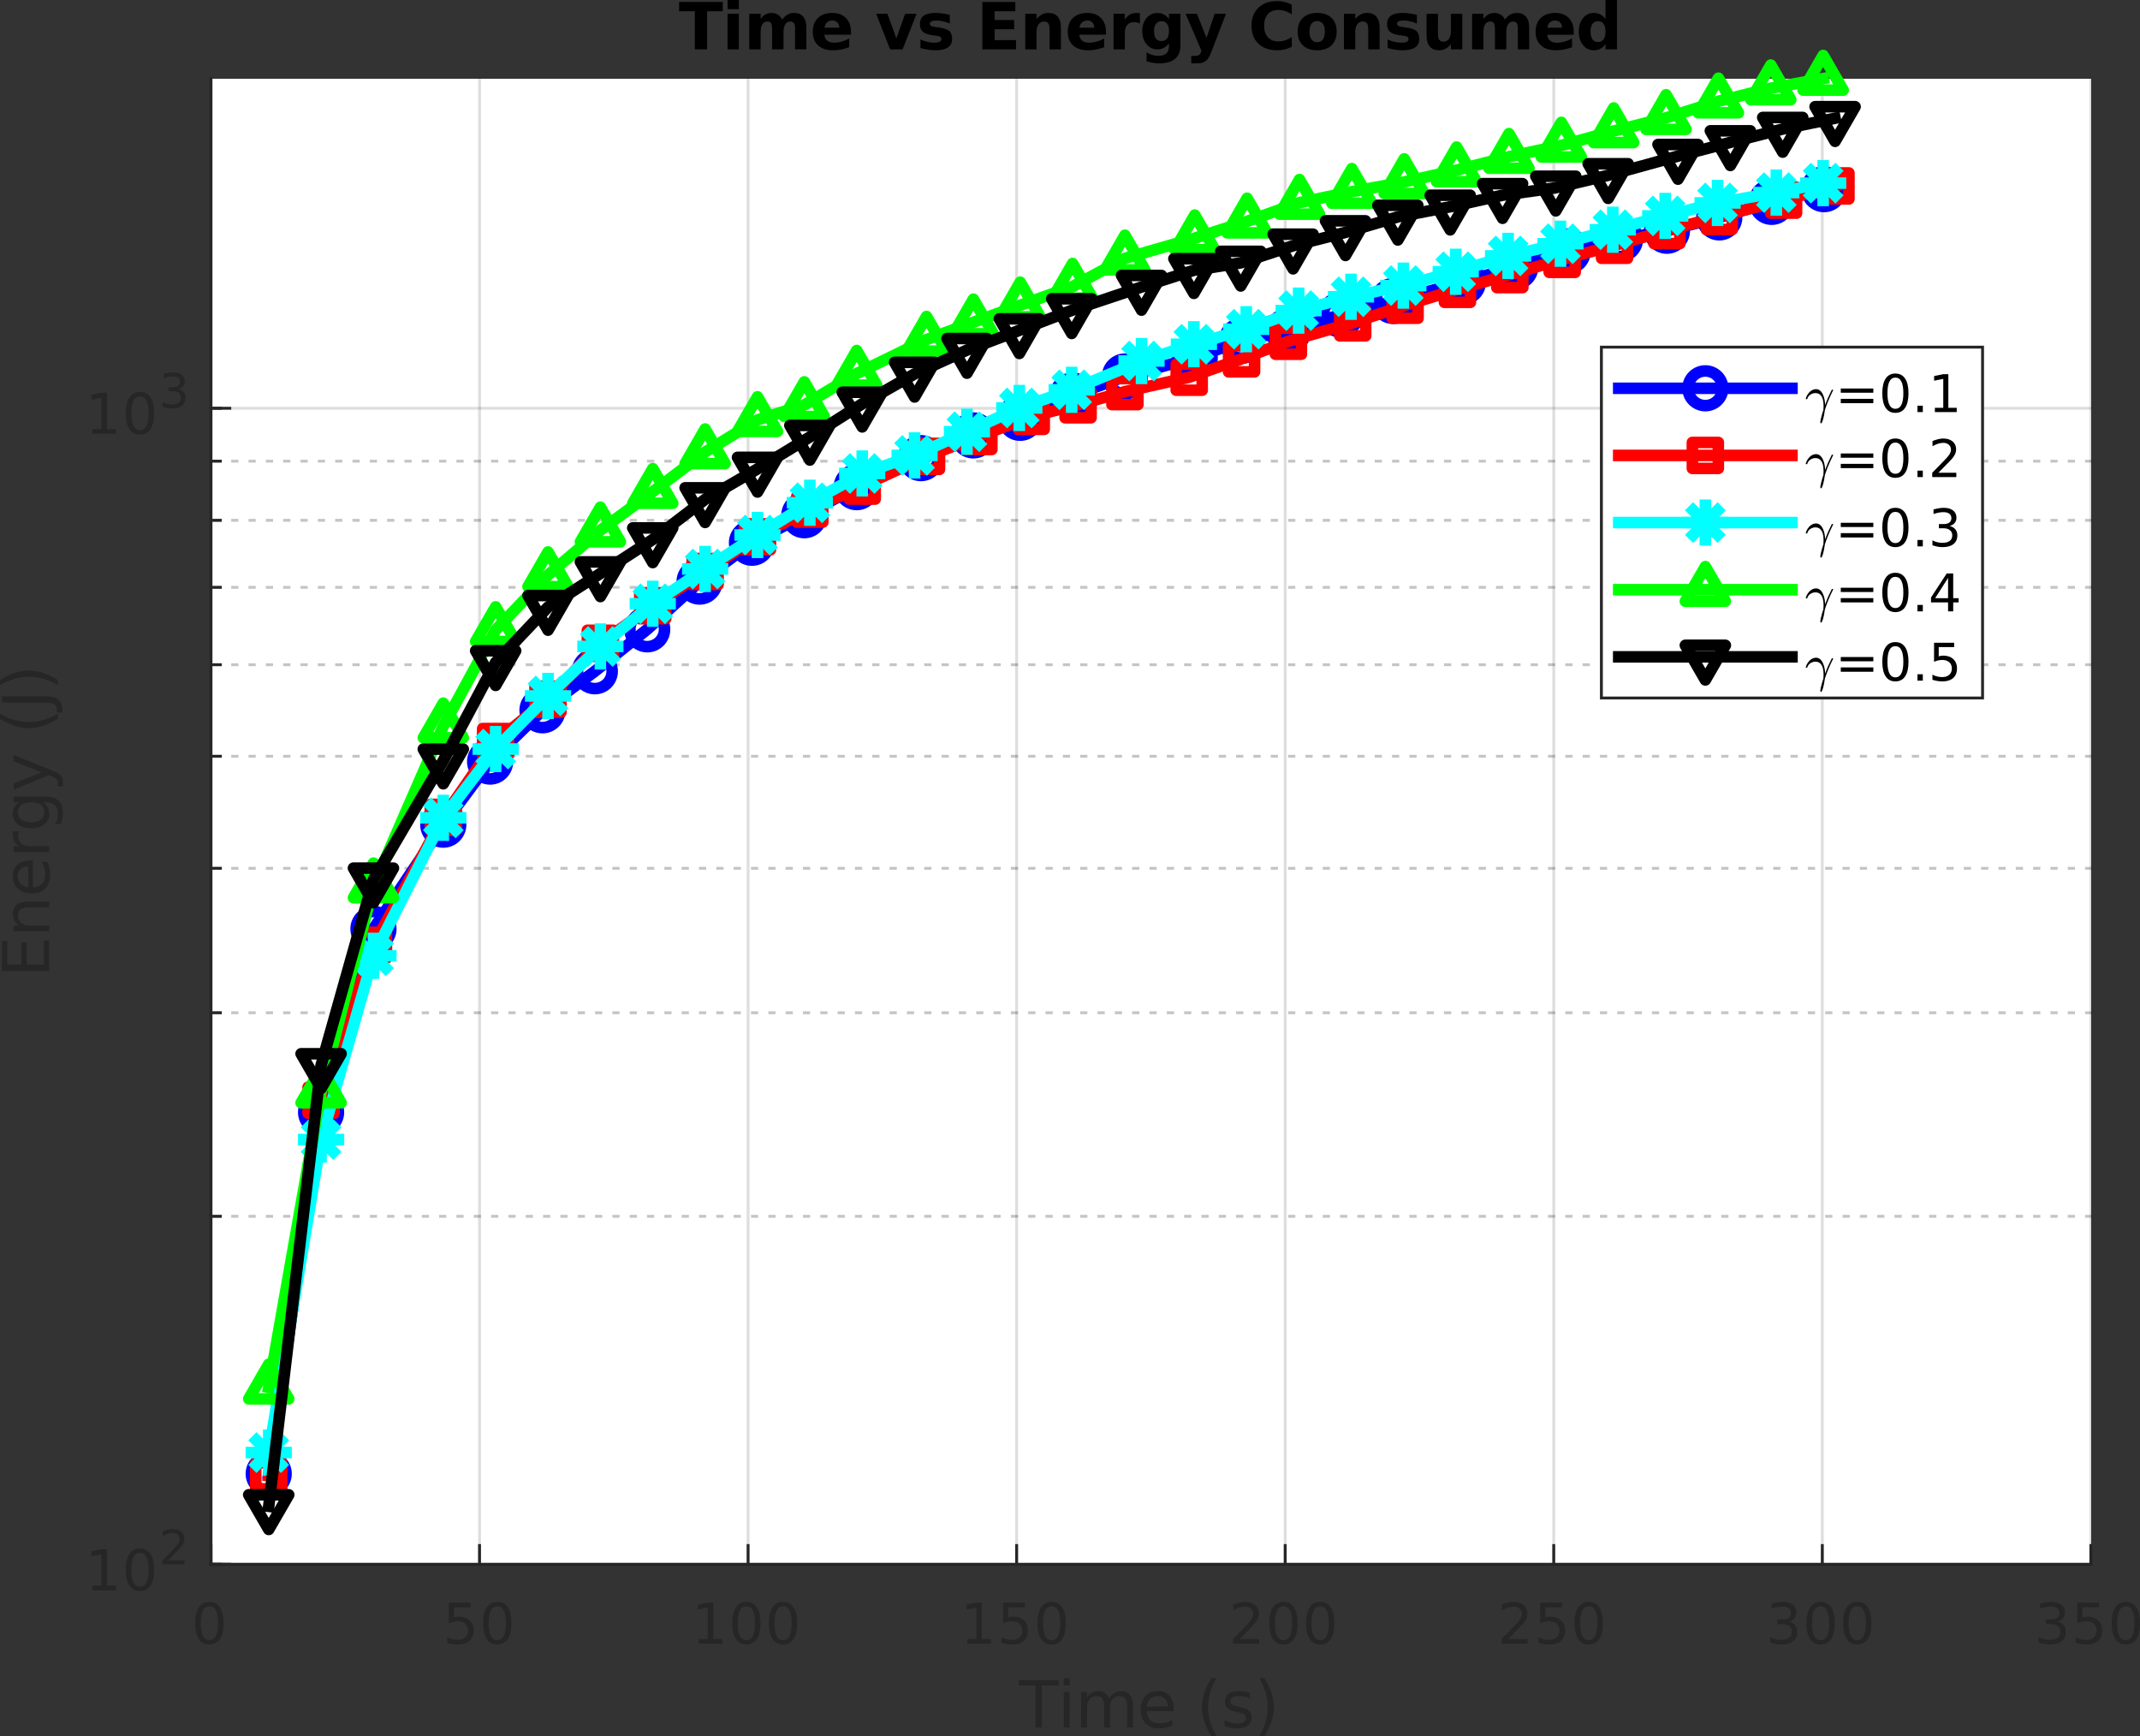 <?xml version="1.0" encoding="UTF-8" standalone="no"?>
<svg
   xmlns:dc="http://purl.org/dc/elements/1.1/"
   xmlns:cc="http://creativecommons.org/ns#"
   xmlns:rdf="http://www.w3.org/1999/02/22-rdf-syntax-ns#"
   xmlns:svg="http://www.w3.org/2000/svg"
   xmlns="http://www.w3.org/2000/svg"
   xmlns:sodipodi="http://sodipodi.sourceforge.net/DTD/sodipodi-0.dtd"
   xmlns:inkscape="http://www.inkscape.org/namespaces/inkscape"
   style="font-style:normal;font-weight:normal;font-size:12px;font-family:Dialog;color-interpolation:auto;fill:#000000;fill-opacity:1;stroke:#000000;stroke-width:1;stroke-linecap:square;stroke-linejoin:miter;stroke-miterlimit:10;stroke-dasharray:none;stroke-dashoffset:0;stroke-opacity:1;color-rendering:auto;image-rendering:auto;shape-rendering:auto;text-rendering:auto"
   width="494.054"
   height="400.792"
   version="1.1"
   id="svg557"
   sodipodi:docname="energy.svg"
   inkscape:version="0.92.4 (f8dce91, 2019-08-02)">
  <rect width="100%" height="100%" fill="#333333" stroke="none"/>
  <sodipodi:namedview
     pagecolor="#ffffff"
     bordercolor="#666666"
     borderopacity="1"
     objecttolerance="10"
     gridtolerance="10"
     guidetolerance="10"
     inkscape:pageopacity="0"
     inkscape:pageshadow="2"
     inkscape:window-width="759"
     inkscape:window-height="480"
     id="namedview559"
     showgrid="false"
     fit-margin-top="0"
     fit-margin-left="0"
     fit-margin-right="0"
     fit-margin-bottom="0"
     inkscape:zoom="0.56190476"
     inkscape:cx="255.7083"
     inkscape:cy="203.6511"
     inkscape:window-x="67"
     inkscape:window-y="27"
     inkscape:window-maximized="0"
     inkscape:current-layer="g555" />
  <!--Generated by the Batik Graphics2D SVG Generator-->
  <defs
     id="genericDefs" />
  <g
     id="g555"
     transform="translate(-24.292,-12.859)">
    <defs
       id="defs1">
      <clipPath
         clipPathUnits="userSpaceOnUse"
         id="clipPath1">
        <path
           d="M 0,0 H 560 V 420 H 0 Z"
           id="path3"
           inkscape:connector-curvature="0" />
      </clipPath>
    </defs>
    <g
       style="color-interpolation:sRGB;fill:#ffffff;stroke:#ffffff;color-rendering:optimizeSpeed;image-rendering:optimizeSpeed;shape-rendering:crispEdges;text-rendering:optimizeSpeed"
       id="g15">
      <path
         style="stroke:none"
         d="M 73,374 H 507 V 31 H 73 Z"
         id="path13"
         inkscape:connector-curvature="0" />
    </g>
    <g
       style="color-interpolation:linearRGB;fill:#262626;fill-opacity:0.149;stroke:#262626;stroke-width:0.667;stroke-linecap:butt;stroke-linejoin:round;stroke-opacity:0.149;color-rendering:optimizeQuality;image-rendering:optimizeQuality;text-rendering:geometricPrecision"
       id="g33">
      <line
         y2="31"
         style="fill:none"
         x1="73"
         x2="73"
         y1="374"
         id="line17" />
      <line
         y2="31"
         style="fill:none"
         x1="135"
         x2="135"
         y1="374"
         id="line19" />
      <line
         y2="31"
         style="fill:none"
         x1="197"
         x2="197"
         y1="374"
         id="line21" />
      <line
         y2="31"
         style="fill:none"
         x1="259"
         x2="259"
         y1="374"
         id="line23" />
      <line
         y2="31"
         style="fill:none"
         x1="321"
         x2="321"
         y1="374"
         id="line25" />
      <line
         y2="31"
         style="fill:none"
         x1="383"
         x2="383"
         y1="374"
         id="line27" />
      <line
         y2="31"
         style="fill:none"
         x1="445"
         x2="445"
         y1="374"
         id="line29" />
      <line
         y2="31"
         style="fill:none"
         x1="507"
         x2="507"
         y1="374"
         id="line31" />
    </g>
    <g
       style="color-interpolation:linearRGB;fill:#1a1a1a;fill-opacity:0.251;stroke:#1a1a1a;stroke-width:0.667;stroke-linecap:butt;stroke-linejoin:bevel;stroke-miterlimit:1;stroke-dasharray:1, 3;stroke-opacity:0.251;color-rendering:optimizeQuality;image-rendering:optimizeQuality;text-rendering:geometricPrecision"
       id="g51">
      <line
         y2="293.659"
         style="fill:none"
         x1="507"
         x2="73"
         y1="293.659"
         id="line35" />
      <line
         y2="246.662"
         style="fill:none"
         x1="507"
         x2="73"
         y1="246.662"
         id="line37" />
      <line
         y2="213.317"
         style="fill:none"
         x1="507"
         x2="73"
         y1="213.317"
         id="line39" />
      <line
         y2="187.453"
         style="fill:none"
         x1="507"
         x2="73"
         y1="187.453"
         id="line41" />
      <line
         y2="166.32"
         style="fill:none"
         x1="507"
         x2="73"
         y1="166.32"
         id="line43" />
      <line
         y2="148.453"
         style="fill:none"
         x1="507"
         x2="73"
         y1="148.453"
         id="line45" />
      <line
         y2="132.976"
         style="fill:none"
         x1="507"
         x2="73"
         y1="132.976"
         id="line47" />
      <line
         y2="119.324"
         style="fill:none"
         x1="507"
         x2="73"
         y1="119.324"
         id="line49" />
    </g>
    <g
       style="color-interpolation:linearRGB;fill:#262626;fill-opacity:0.149;stroke:#262626;stroke-width:0.667;stroke-linecap:butt;stroke-linejoin:round;stroke-opacity:0.149;color-rendering:optimizeQuality;image-rendering:optimizeQuality;text-rendering:geometricPrecision"
       id="g75">
      <line
         y2="374"
         style="fill:none"
         x1="507"
         x2="73"
         y1="374"
         id="line53" />
      <line
         y2="107.112"
         style="fill:none"
         x1="507"
         x2="73"
         y1="107.112"
         id="line55" />
      <line
         x1="73"
         x2="507"
         y1="374"
         style="fill:none;fill-opacity:1;stroke-linecap:square;stroke-opacity:1"
         y2="374"
         id="line57" />
      <line
         x1="73"
         x2="73"
         y1="374"
         style="fill:none;fill-opacity:1;stroke-linecap:square;stroke-opacity:1"
         y2="369.66"
         id="line59" />
      <line
         x1="135"
         x2="135"
         y1="374"
         style="fill:none;fill-opacity:1;stroke-linecap:square;stroke-opacity:1"
         y2="369.66"
         id="line61" />
      <line
         x1="197"
         x2="197"
         y1="374"
         style="fill:none;fill-opacity:1;stroke-linecap:square;stroke-opacity:1"
         y2="369.66"
         id="line63" />
      <line
         x1="259"
         x2="259"
         y1="374"
         style="fill:none;fill-opacity:1;stroke-linecap:square;stroke-opacity:1"
         y2="369.66"
         id="line65" />
      <line
         x1="321"
         x2="321"
         y1="374"
         style="fill:none;fill-opacity:1;stroke-linecap:square;stroke-opacity:1"
         y2="369.66"
         id="line67" />
      <line
         x1="383"
         x2="383"
         y1="374"
         style="fill:none;fill-opacity:1;stroke-linecap:square;stroke-opacity:1"
         y2="369.66"
         id="line69" />
      <line
         x1="445"
         x2="445"
         y1="374"
         style="fill:none;fill-opacity:1;stroke-linecap:square;stroke-opacity:1"
         y2="369.66"
         id="line71" />
      <line
         x1="507"
         x2="507"
         y1="374"
         style="fill:none;fill-opacity:1;stroke-linecap:square;stroke-opacity:1"
         y2="369.66"
         id="line73" />
    </g>
    <g
       transform="translate(73,379.333)"
       style="font-size:13.333px;font-family:SansSerif;color-interpolation:linearRGB;fill:#262626;stroke:#262626;color-rendering:optimizeQuality;image-rendering:optimizeQuality;text-rendering:geometricPrecision"
       id="g79">
      <path
         style="stroke:none"
         d="m -0.375,4.359 q -0.984,0 -1.484,0.977 -0.5,0.977 -0.5,2.93 0,1.953 0.5,2.93 0.5,0.977 1.484,0.977 1,0 1.5,-0.977 0.5,-0.977 0.5,-2.93 0,-1.953 -0.5,-2.93 -0.5,-0.977 -1.5,-0.977 z m 0,-1.016 q 1.594,0 2.438,1.266 0.844,1.266 0.844,3.656 0,2.391 -0.844,3.656 -0.844,1.266 -2.438,1.266 -1.578,0 -2.422,-1.266 -0.844,-1.266 -0.844,-3.656 0,-2.391 0.844,-3.656 0.844,-1.266 2.422,-1.266 z"
         id="path77"
         inkscape:connector-curvature="0" />
    </g>
    <g
       transform="translate(135,379.333)"
       style="font-size:13.333px;font-family:SansSerif;color-interpolation:linearRGB;fill:#262626;stroke:#262626;color-rendering:optimizeQuality;image-rendering:optimizeQuality;text-rendering:geometricPrecision"
       id="g83">
      <path
         style="stroke:none"
         d="m -7.094,3.516 h 5.031 v 1.094 h -3.859 v 2.312 q 0.281,-0.094 0.562,-0.141 0.281,-0.047 0.547,-0.047 1.594,0 2.523,0.867 0.93,0.867 0.93,2.352 0,1.531 -0.953,2.383 -0.953,0.852 -2.688,0.852 -0.594,0 -1.219,-0.102 -0.625,-0.102 -1.281,-0.305 v -1.297 q 0.578,0.312 1.188,0.469 0.609,0.156 1.281,0.156 1.109,0 1.75,-0.578 0.641,-0.578 0.641,-1.578 0,-0.984 -0.641,-1.562 -0.641,-0.578 -1.75,-0.578 -0.516,0 -1.024,0.117 -0.508,0.117 -1.039,0.351 z M 4.095,4.359 q -0.984,0 -1.484,0.977 -0.5,0.977 -0.5,2.93 0,1.953 0.5,2.93 0.5,0.977 1.484,0.977 1,0 1.5,-0.977 0.5,-0.977 0.5,-2.93 0,-1.953 -0.5,-2.93 -0.5,-0.977 -1.5,-0.977 z m 0,-1.016 q 1.594,0 2.438,1.266 0.844,1.266 0.844,3.656 0,2.391 -0.844,3.656 -0.844,1.266 -2.438,1.266 -1.578,0 -2.422,-1.266 Q 0.829,10.656 0.829,8.266 0.829,5.875 1.673,4.609 2.517,3.344 4.095,3.344 Z"
         id="path81"
         inkscape:connector-curvature="0" />
    </g>
    <g
       transform="translate(197,379.333)"
       style="font-size:13.333px;font-family:SansSerif;color-interpolation:linearRGB;fill:#262626;stroke:#262626;color-rendering:optimizeQuality;image-rendering:optimizeQuality;text-rendering:geometricPrecision"
       id="g87">
      <path
         style="stroke:none"
         d="m -11.391,11.922 h 2.094 V 4.688 l -2.281,0.453 V 3.984 l 2.266,-0.469 h 1.297 v 8.406 h 2.094 V 13 h -5.469 z M -0.405,4.359 q -0.984,0 -1.484,0.977 -0.5,0.977 -0.5,2.93 0,1.953 0.5,2.93 0.5,0.977 1.484,0.977 1,0 1.5,-0.977 0.5,-0.977 0.5,-2.93 0,-1.953 -0.5,-2.93 -0.5,-0.977 -1.5,-0.977 z m 0,-1.016 q 1.594,0 2.438,1.266 0.844,1.266 0.844,3.656 0,2.391 -0.844,3.656 -0.844,1.266 -2.438,1.266 -1.578,0 -2.422,-1.266 -0.844,-1.266 -0.844,-3.656 0,-2.391 0.844,-3.656 0.844,-1.266 2.422,-1.266 z m 8.47,1.016 q -0.984,0 -1.484,0.977 -0.5,0.977 -0.5,2.93 0,1.953 0.5,2.93 0.5,0.977 1.484,0.977 1,0 1.5,-0.977 0.5,-0.977 0.5,-2.93 0,-1.953 -0.5,-2.93 -0.5,-0.977 -1.5,-0.977 z m 0,-1.016 q 1.594,0 2.438,1.266 0.844,1.266 0.844,3.656 0,2.391 -0.844,3.656 -0.844,1.266 -2.438,1.266 -1.578,0 -2.422,-1.266 Q 4.799,10.656 4.799,8.266 4.799,5.875 5.643,4.609 6.487,3.344 8.065,3.344 Z"
         id="path85"
         inkscape:connector-curvature="0" />
    </g>
    <g
       transform="translate(259,379.333)"
       style="font-size:13.333px;font-family:SansSerif;color-interpolation:linearRGB;fill:#262626;stroke:#262626;color-rendering:optimizeQuality;image-rendering:optimizeQuality;text-rendering:geometricPrecision"
       id="g91">
      <path
         style="stroke:none"
         d="m -11.391,11.922 h 2.094 V 4.688 l -2.281,0.453 V 3.984 l 2.266,-0.469 h 1.297 v 8.406 h 2.094 V 13 h -5.469 z m 8.267,-8.406 h 5.031 v 1.094 h -3.859 v 2.312 q 0.281,-0.094 0.562,-0.141 0.281,-0.047 0.547,-0.047 1.594,0 2.523,0.867 0.93,0.867 0.93,2.352 0,1.531 -0.953,2.383 -0.953,0.852 -2.688,0.852 -0.594,0 -1.219,-0.102 -0.625,-0.102 -1.281,-0.305 v -1.297 q 0.578,0.312 1.188,0.469 0.609,0.156 1.281,0.156 1.109,0 1.75,-0.578 0.641,-0.578 0.641,-1.578 0,-0.984 -0.641,-1.562 -0.641,-0.578 -1.75,-0.578 -0.516,0 -1.024,0.117 -0.508,0.117 -1.039,0.351 z M 8.065,4.359 q -0.984,0 -1.484,0.977 -0.5,0.977 -0.5,2.93 0,1.953 0.5,2.93 0.5,0.977 1.484,0.977 1,0 1.5,-0.977 0.5,-0.977 0.5,-2.93 0,-1.953 -0.5,-2.93 -0.5,-0.977 -1.5,-0.977 z m 0,-1.016 q 1.594,0 2.438,1.266 0.844,1.266 0.844,3.656 0,2.391 -0.844,3.656 -0.844,1.266 -2.438,1.266 -1.578,0 -2.422,-1.266 Q 4.799,10.656 4.799,8.266 4.799,5.875 5.643,4.609 6.487,3.344 8.065,3.344 Z"
         id="path89"
         inkscape:connector-curvature="0" />
    </g>
    <g
       transform="translate(321,379.333)"
       style="font-size:13.333px;font-family:SansSerif;color-interpolation:linearRGB;fill:#262626;stroke:#262626;color-rendering:optimizeQuality;image-rendering:optimizeQuality;text-rendering:geometricPrecision"
       id="g95">
      <path
         style="stroke:none"
         d="m -10.5,11.922 h 4.469 V 13 h -6.016 v -1.078 q 0.734,-0.75 1.992,-2.023 Q -8.797,8.625 -8.469,8.25 -7.859,7.562 -7.617,7.078 -7.375,6.594 -7.375,6.141 q 0,-0.766 -0.523,-1.234 -0.523,-0.469 -1.383,-0.469 -0.609,0 -1.274,0.203 -0.664,0.203 -1.43,0.641 V 3.984 q 0.781,-0.312 1.453,-0.477 0.672,-0.164 1.219,-0.164 1.484,0 2.359,0.742 0.875,0.742 0.875,1.977 0,0.578 -0.219,1.102 -0.219,0.523 -0.797,1.226 -0.156,0.188 -1.008,1.07 -0.852,0.883 -2.398,2.461 z M -0.405,4.359 q -0.984,0 -1.484,0.977 -0.5,0.977 -0.5,2.93 0,1.953 0.5,2.93 0.5,0.977 1.484,0.977 1,0 1.5,-0.977 0.5,-0.977 0.5,-2.93 0,-1.953 -0.5,-2.93 -0.5,-0.977 -1.5,-0.977 z m 0,-1.016 q 1.594,0 2.438,1.266 0.844,1.266 0.844,3.656 0,2.391 -0.844,3.656 -0.844,1.266 -2.438,1.266 -1.578,0 -2.422,-1.266 -0.844,-1.266 -0.844,-3.656 0,-2.391 0.844,-3.656 0.844,-1.266 2.422,-1.266 z m 8.47,1.016 q -0.984,0 -1.484,0.977 -0.5,0.977 -0.5,2.93 0,1.953 0.5,2.93 0.5,0.977 1.484,0.977 1,0 1.5,-0.977 0.5,-0.977 0.5,-2.93 0,-1.953 -0.5,-2.93 -0.5,-0.977 -1.5,-0.977 z m 0,-1.016 q 1.594,0 2.438,1.266 0.844,1.266 0.844,3.656 0,2.391 -0.844,3.656 -0.844,1.266 -2.438,1.266 -1.578,0 -2.422,-1.266 Q 4.799,10.656 4.799,8.266 4.799,5.875 5.643,4.609 6.487,3.344 8.065,3.344 Z"
         id="path93"
         inkscape:connector-curvature="0" />
    </g>
    <g
       transform="translate(383,379.333)"
       style="font-size:13.333px;font-family:SansSerif;color-interpolation:linearRGB;fill:#262626;stroke:#262626;color-rendering:optimizeQuality;image-rendering:optimizeQuality;text-rendering:geometricPrecision"
       id="g99">
      <path
         style="stroke:none"
         d="m -10.5,11.922 h 4.469 V 13 h -6.016 v -1.078 q 0.734,-0.75 1.992,-2.023 Q -8.797,8.625 -8.469,8.25 -7.859,7.562 -7.617,7.078 -7.375,6.594 -7.375,6.141 q 0,-0.766 -0.523,-1.234 -0.523,-0.469 -1.383,-0.469 -0.609,0 -1.274,0.203 -0.664,0.203 -1.43,0.641 V 3.984 q 0.781,-0.312 1.453,-0.477 0.672,-0.164 1.219,-0.164 1.484,0 2.359,0.742 0.875,0.742 0.875,1.977 0,0.578 -0.219,1.102 -0.219,0.523 -0.797,1.226 -0.156,0.188 -1.008,1.07 -0.852,0.883 -2.398,2.461 z m 7.376,-8.406 h 5.031 v 1.094 h -3.859 v 2.312 q 0.281,-0.094 0.562,-0.141 0.281,-0.047 0.547,-0.047 1.594,0 2.523,0.867 0.93,0.867 0.93,2.352 0,1.531 -0.953,2.383 -0.953,0.852 -2.688,0.852 -0.594,0 -1.219,-0.102 -0.625,-0.102 -1.281,-0.305 v -1.297 q 0.578,0.312 1.188,0.469 0.609,0.156 1.281,0.156 1.109,0 1.75,-0.578 0.641,-0.578 0.641,-1.578 0,-0.984 -0.641,-1.562 -0.641,-0.578 -1.75,-0.578 -0.516,0 -1.024,0.117 -0.508,0.117 -1.039,0.351 z M 8.065,4.359 q -0.984,0 -1.484,0.977 -0.5,0.977 -0.5,2.93 0,1.953 0.5,2.93 0.5,0.977 1.484,0.977 1,0 1.5,-0.977 0.5,-0.977 0.5,-2.93 0,-1.953 -0.5,-2.93 -0.5,-0.977 -1.5,-0.977 z m 0,-1.016 q 1.594,0 2.438,1.266 0.844,1.266 0.844,3.656 0,2.391 -0.844,3.656 -0.844,1.266 -2.438,1.266 -1.578,0 -2.422,-1.266 Q 4.799,10.656 4.799,8.266 4.799,5.875 5.643,4.609 6.487,3.344 8.065,3.344 Z"
         id="path97"
         inkscape:connector-curvature="0" />
    </g>
    <g
       transform="translate(445,379.333)"
       style="font-size:13.333px;font-family:SansSerif;color-interpolation:linearRGB;fill:#262626;stroke:#262626;color-rendering:optimizeQuality;image-rendering:optimizeQuality;text-rendering:geometricPrecision"
       id="g103">
      <path
         style="stroke:none"
         d="m -7.719,7.891 q 0.922,0.203 1.438,0.82 0.516,0.617 0.516,1.539 0,1.391 -0.969,2.164 -0.969,0.773 -2.75,0.773 -0.594,0 -1.226,-0.117 -0.633,-0.117 -1.305,-0.351 v -1.25 q 0.547,0.312 1.18,0.476 0.633,0.164 1.32,0.164 1.203,0 1.836,-0.477 0.633,-0.477 0.633,-1.383 0,-0.844 -0.586,-1.312 -0.586,-0.469 -1.633,-0.469 H -10.375 V 7.406 h 1.156 q 0.953,0 1.453,-0.375 0.5,-0.375 0.5,-1.094 0,-0.719 -0.516,-1.109 -0.516,-0.391 -1.484,-0.391 -0.531,0 -1.133,0.109 Q -11,4.656 -11.719,4.906 V 3.75 Q -11,3.547 -10.359,3.445 q 0.641,-0.102 1.203,-0.102 1.469,0 2.32,0.664 0.852,0.664 0.852,1.805 0,0.781 -0.453,1.328 -0.453,0.547 -1.281,0.75 z m 7.314,-3.531 q -0.984,0 -1.484,0.977 -0.5,0.977 -0.5,2.93 0,1.953 0.5,2.93 0.5,0.977 1.484,0.977 1,0 1.5,-0.977 0.5,-0.977 0.5,-2.93 0,-1.953 -0.5,-2.93 -0.5,-0.977 -1.5,-0.977 z m 0,-1.016 q 1.594,0 2.438,1.266 0.844,1.266 0.844,3.656 0,2.391 -0.844,3.656 -0.844,1.266 -2.438,1.266 -1.578,0 -2.422,-1.266 -0.844,-1.266 -0.844,-3.656 0,-2.391 0.844,-3.656 0.844,-1.266 2.422,-1.266 z m 8.47,1.016 q -0.984,0 -1.484,0.977 -0.5,0.977 -0.5,2.93 0,1.953 0.5,2.93 0.5,0.977 1.484,0.977 1,0 1.5,-0.977 0.5,-0.977 0.5,-2.93 0,-1.953 -0.5,-2.93 -0.5,-0.977 -1.5,-0.977 z m 0,-1.016 q 1.594,0 2.438,1.266 0.844,1.266 0.844,3.656 0,2.391 -0.844,3.656 -0.844,1.266 -2.438,1.266 -1.578,0 -2.422,-1.266 Q 4.799,10.656 4.799,8.266 4.799,5.875 5.643,4.609 6.487,3.344 8.065,3.344 Z"
         id="path101"
         inkscape:connector-curvature="0" />
    </g>
    <g
       transform="translate(507,379.333)"
       style="font-size:13.333px;font-family:SansSerif;color-interpolation:linearRGB;fill:#262626;stroke:#262626;color-rendering:optimizeQuality;image-rendering:optimizeQuality;text-rendering:geometricPrecision"
       id="g107">
      <path
         style="stroke:none"
         d="m -7.719,7.891 q 0.922,0.203 1.438,0.82 0.516,0.617 0.516,1.539 0,1.391 -0.969,2.164 -0.969,0.773 -2.75,0.773 -0.594,0 -1.226,-0.117 -0.633,-0.117 -1.305,-0.351 v -1.25 q 0.547,0.312 1.18,0.476 0.633,0.164 1.32,0.164 1.203,0 1.836,-0.477 0.633,-0.477 0.633,-1.383 0,-0.844 -0.586,-1.312 -0.586,-0.469 -1.633,-0.469 H -10.375 V 7.406 h 1.156 q 0.953,0 1.453,-0.375 0.5,-0.375 0.5,-1.094 0,-0.719 -0.516,-1.109 -0.516,-0.391 -1.484,-0.391 -0.531,0 -1.133,0.109 Q -11,4.656 -11.719,4.906 V 3.75 Q -11,3.547 -10.359,3.445 q 0.641,-0.102 1.203,-0.102 1.469,0 2.32,0.664 0.852,0.664 0.852,1.805 0,0.781 -0.453,1.328 -0.453,0.547 -1.281,0.75 z m 4.595,-4.375 h 5.031 v 1.094 h -3.859 v 2.312 q 0.281,-0.094 0.562,-0.141 0.281,-0.047 0.547,-0.047 1.594,0 2.523,0.867 0.93,0.867 0.93,2.352 0,1.531 -0.953,2.383 -0.953,0.852 -2.688,0.852 -0.594,0 -1.219,-0.102 -0.625,-0.102 -1.281,-0.305 v -1.297 q 0.578,0.312 1.188,0.469 0.609,0.156 1.281,0.156 1.109,0 1.75,-0.578 0.641,-0.578 0.641,-1.578 0,-0.984 -0.641,-1.562 -0.641,-0.578 -1.75,-0.578 -0.516,0 -1.024,0.117 -0.508,0.117 -1.039,0.351 z M 8.065,4.359 q -0.984,0 -1.484,0.977 -0.5,0.977 -0.5,2.93 0,1.953 0.5,2.93 0.5,0.977 1.484,0.977 1,0 1.5,-0.977 0.5,-0.977 0.5,-2.93 0,-1.953 -0.5,-2.93 -0.5,-0.977 -1.5,-0.977 z m 0,-1.016 q 1.594,0 2.438,1.266 0.844,1.266 0.844,3.656 0,2.391 -0.844,3.656 -0.844,1.266 -2.438,1.266 -1.578,0 -2.422,-1.266 Q 4.799,10.656 4.799,8.266 4.799,5.875 5.643,4.609 6.487,3.344 8.065,3.344 Z"
         id="path105"
         inkscape:connector-curvature="0" />
    </g>
    <g
       transform="translate(290,397.667)"
       style="font-size:14.667px;font-family:SansSerif;color-interpolation:linearRGB;fill:#262626;stroke:#262626;color-rendering:optimizeQuality;image-rendering:optimizeQuality;text-rendering:geometricPrecision"
       id="g111">
      <path
         style="stroke:none"
         d="m -30.547,3.062 h 9.25 v 1.25 h -3.875 V 14 h -1.484 V 4.312 h -3.891 z m 10.406,2.734 h 1.359 V 14 h -1.359 z m 0,-3.188 h 1.359 v 1.703 h -1.359 z M -9.678,7.375 q 0.516,-0.906 1.219,-1.344 0.703,-0.437 1.656,-0.437 1.281,0 1.976,0.898 0.695,0.898 0.695,2.555 V 14 H -5.491 V 9.094 q 0,-1.188 -0.422,-1.758 -0.422,-0.57 -1.266,-0.57 -1.047,0 -1.656,0.695 -0.609,0.695 -0.609,1.899 V 14 h -1.359 V 9.094 q 0,-1.188 -0.414,-1.758 -0.414,-0.57 -1.289,-0.57 -1.031,0 -1.641,0.703 -0.609,0.703 -0.609,1.891 V 14 H -16.116 V 5.797 h 1.359 v 1.281 q 0.453,-0.766 1.102,-1.125 0.648,-0.359 1.539,-0.359 0.891,0 1.516,0.453 0.625,0.453 0.922,1.328 z M 5.239,9.562 v 0.656 h -6.203 q 0.094,1.391 0.844,2.117 0.75,0.727 2.078,0.727 0.781,0 1.508,-0.188 0.727,-0.188 1.445,-0.562 v 1.266 q -0.719,0.312 -1.484,0.477 -0.766,0.164 -1.547,0.164 -1.953,0 -3.102,-1.149 -1.148,-1.148 -1.148,-3.086 0,-2.016 1.086,-3.203 1.086,-1.187 2.93,-1.187 1.656,0 2.625,1.07 0.969,1.07 0.969,2.898 z M 3.88,9.172 Q 3.864,8.062 3.263,7.398 2.661,6.734 1.661,6.734 q -1.125,0 -1.805,0.641 -0.68,0.641 -0.773,1.797 z M 15.134,2.625 q -0.984,1.672 -1.461,3.32 -0.477,1.649 -0.477,3.352 0,1.688 0.477,3.344 0.477,1.656 1.461,3.344 H 13.962 Q 12.852,14.25 12.313,12.594 11.774,10.938 11.774,9.297 11.774,7.656 12.313,6 12.852,4.344 13.962,2.625 Z M 22.836,6.031 V 7.312 Q 22.273,7.016 21.656,6.875 21.039,6.734 20.383,6.734 q -1.016,0 -1.516,0.305 -0.5,0.305 -0.5,0.914 0,0.469 0.359,0.734 0.359,0.266 1.453,0.516 l 0.453,0.109 q 1.438,0.297 2.039,0.859 0.602,0.562 0.602,1.562 0,1.141 -0.898,1.812 -0.898,0.672 -2.492,0.672 -0.656,0 -1.367,-0.133 -0.711,-0.133 -1.508,-0.383 v -1.391 q 0.75,0.391 1.477,0.578 0.727,0.188 1.43,0.188 0.953,0 1.469,-0.32 0.516,-0.32 0.516,-0.914 0,-0.547 -0.375,-0.844 -0.375,-0.297 -1.625,-0.562 l -0.469,-0.109 q -1.25,-0.266 -1.805,-0.812 -0.555,-0.547 -0.555,-1.5 0,-1.156 0.82,-1.789 0.82,-0.633 2.32,-0.633 0.75,0 1.414,0.109 0.664,0.109 1.211,0.328 z M 25.034,2.625 h 1.172 q 1.094,1.719 1.641,3.375 0.547,1.656 0.547,3.297 0,1.641 -0.547,3.297 -0.547,1.656 -1.641,3.391 h -1.172 q 0.969,-1.688 1.453,-3.344 0.484,-1.656 0.484,-3.344 0,-1.703 -0.484,-3.352 Q 26.003,4.297 25.034,2.625 Z"
         id="path109"
         inkscape:connector-curvature="0" />
    </g>
    <g
       style="color-interpolation:linearRGB;fill:#262626;stroke:#262626;stroke-width:0.667;stroke-linejoin:round;color-rendering:optimizeQuality;image-rendering:optimizeQuality;text-rendering:geometricPrecision"
       id="g139">
      <line
         y2="31"
         style="fill:none"
         x1="73"
         x2="73"
         y1="374"
         id="line113" />
      <line
         y2="374"
         style="fill:none"
         x1="73"
         x2="77.34"
         y1="374"
         id="line115" />
      <line
         y2="107.112"
         style="fill:none"
         x1="73"
         x2="77.34"
         y1="107.112"
         id="line117" />
      <line
         y2="374"
         style="fill:none"
         x1="73"
         x2="75.17"
         y1="374"
         id="line119" />
      <line
         y2="293.659"
         style="fill:none"
         x1="73"
         x2="75.17"
         y1="293.659"
         id="line121" />
      <line
         y2="246.662"
         style="fill:none"
         x1="73"
         x2="75.17"
         y1="246.662"
         id="line123" />
      <line
         y2="213.317"
         style="fill:none"
         x1="73"
         x2="75.17"
         y1="213.317"
         id="line125" />
      <line
         y2="187.453"
         style="fill:none"
         x1="73"
         x2="75.17"
         y1="187.453"
         id="line127" />
      <line
         y2="166.32"
         style="fill:none"
         x1="73"
         x2="75.17"
         y1="166.32"
         id="line129" />
      <line
         y2="148.453"
         style="fill:none"
         x1="73"
         x2="75.17"
         y1="148.453"
         id="line131" />
      <line
         y2="132.976"
         style="fill:none"
         x1="73"
         x2="75.17"
         y1="132.976"
         id="line133" />
      <line
         y2="119.324"
         style="fill:none"
         x1="73"
         x2="75.17"
         y1="119.324"
         id="line135" />
      <line
         y2="107.112"
         style="fill:none"
         x1="73"
         x2="75.17"
         y1="107.112"
         id="line137" />
    </g>
    <g
       transform="translate(44,380)"
       style="font-size:13.333px;font-family:SansSerif;color-interpolation:linearRGB;fill:#262626;stroke:#262626;color-rendering:optimizeQuality;image-rendering:optimizeQuality;text-rendering:geometricPrecision"
       id="g143">
      <path
         style="stroke:none"
         d="m 1.609,-1.078 h 2.094 v -7.234 l -2.281,0.453 v -1.156 l 2.266,-0.469 h 1.297 v 8.406 H 7.078 V 0 H 1.609 Z m 10.985,-7.562 q -0.984,0 -1.484,0.977 -0.5,0.977 -0.5,2.93 0,1.953 0.5,2.93 0.5,0.977 1.484,0.977 1,0 1.5,-0.977 0.5,-0.977 0.5,-2.93 0,-1.953 -0.5,-2.93 -0.5,-0.977 -1.5,-0.977 z m 0,-1.016 q 1.594,0 2.438,1.266 0.844,1.266 0.844,3.656 0,2.391 -0.844,3.656 -0.844,1.266 -2.438,1.266 -1.578,0 -2.422,-1.266 -0.844,-1.266 -0.844,-3.656 0,-2.391 0.844,-3.656 0.844,-1.266 2.422,-1.266 z"
         id="path141"
         inkscape:connector-curvature="0" />
    </g>
    <g
       transform="translate(61,374)"
       style="font-size:10.667px;font-family:SansSerif;color-interpolation:linearRGB;fill:#262626;stroke:#262626;color-rendering:optimizeQuality;image-rendering:optimizeQuality;text-rendering:geometricPrecision"
       id="g147">
      <path
         style="stroke:none"
         d="M 2.109,-0.906 H 5.891 V 0 H 0.812 v -0.906 q 0.609,-0.641 1.68,-1.719 1.07,-1.078 1.336,-1.391 0.516,-0.594 0.727,-1 0.211,-0.406 0.211,-0.797 0,-0.641 -0.445,-1.039 Q 3.875,-7.25 3.141,-7.25 q -0.5,0 -1.07,0.18 Q 1.5,-6.891 0.859,-6.531 V -7.625 q 0.656,-0.266 1.226,-0.406 0.57,-0.141 1.039,-0.141 1.25,0 1.992,0.625 0.742,0.625 0.742,1.672 0,0.5 -0.188,0.938 Q 5.484,-4.5 5,-3.891 4.859,-3.734 4.141,-2.992 3.422,-2.25 2.109,-0.906 Z"
         id="path145"
         inkscape:connector-curvature="0" />
    </g>
    <g
       transform="translate(44,113)"
       style="font-size:13.333px;font-family:SansSerif;color-interpolation:linearRGB;fill:#262626;stroke:#262626;color-rendering:optimizeQuality;image-rendering:optimizeQuality;text-rendering:geometricPrecision"
       id="g151">
      <path
         style="stroke:none"
         d="m 1.609,-1.078 h 2.094 v -7.234 l -2.281,0.453 v -1.156 l 2.266,-0.469 h 1.297 v 8.406 H 7.078 V 0 H 1.609 Z m 10.985,-7.562 q -0.984,0 -1.484,0.977 -0.5,0.977 -0.5,2.93 0,1.953 0.5,2.93 0.5,0.977 1.484,0.977 1,0 1.5,-0.977 0.5,-0.977 0.5,-2.93 0,-1.953 -0.5,-2.93 -0.5,-0.977 -1.5,-0.977 z m 0,-1.016 q 1.594,0 2.438,1.266 0.844,1.266 0.844,3.656 0,2.391 -0.844,3.656 -0.844,1.266 -2.438,1.266 -1.578,0 -2.422,-1.266 -0.844,-1.266 -0.844,-3.656 0,-2.391 0.844,-3.656 0.844,-1.266 2.422,-1.266 z"
         id="path149"
         inkscape:connector-curvature="0" />
    </g>
    <g
       transform="translate(61,107)"
       style="font-size:10.667px;font-family:SansSerif;color-interpolation:linearRGB;fill:#262626;stroke:#262626;color-rendering:optimizeQuality;image-rendering:optimizeQuality;text-rendering:geometricPrecision"
       id="g155">
      <path
         style="stroke:none"
         d="m 4.469,-4.328 q 0.781,0.172 1.219,0.695 0.438,0.523 0.438,1.305 0,1.188 -0.82,1.836 -0.82,0.648 -2.32,0.648 -0.516,0 -1.047,-0.102 -0.531,-0.102 -1.094,-0.289 v -1.062 q 0.453,0.266 0.984,0.406 0.531,0.141 1.125,0.141 1.016,0 1.547,-0.406 0.531,-0.406 0.531,-1.172 0,-0.719 -0.492,-1.117 Q 4.047,-3.844 3.156,-3.844 H 2.219 v -0.891 h 0.984 q 0.797,0 1.219,-0.32 0.422,-0.32 0.422,-0.914 0,-0.625 -0.438,-0.953 -0.437,-0.328 -1.25,-0.328 -0.437,0 -0.953,0.094 -0.516,0.094 -1.125,0.297 V -7.828 Q 1.703,-8 2.242,-8.086 q 0.539,-0.086 1.008,-0.086 1.234,0 1.961,0.562 0.727,0.562 0.727,1.531 0,0.656 -0.383,1.117 Q 5.172,-4.5 4.469,-4.328 Z"
         id="path153"
         inkscape:connector-curvature="0" />
    </g>
    <g
       transform="rotate(-90,121.083,81.417)"
       style="font-size:14.667px;font-family:SansSerif;color-interpolation:linearRGB;fill:#262626;stroke:#262626;color-rendering:optimizeQuality;image-rendering:optimizeQuality;text-rendering:geometricPrecision"
       id="g159">
      <path
         style="stroke:none"
         d="m -34.531,-14.938 h 6.922 v 1.25 h -5.438 v 3.234 h 5.203 v 1.25 h -5.203 V -5.25 h 5.562 V -4 h -7.047 z m 16.026,5.984 V -4 h -1.344 v -4.906 q 0,-1.172 -0.453,-1.75 -0.453,-0.578 -1.375,-0.578 -1.078,0 -1.711,0.695 -0.633,0.695 -0.633,1.899 V -4 h -1.359 v -8.203 h 1.359 v 1.281 q 0.484,-0.75 1.141,-1.117 0.656,-0.367 1.516,-0.367 1.406,0 2.133,0.875 0.727,0.875 0.727,2.578 z m 9.492,0.516 v 0.656 h -6.203 q 0.094,1.391 0.844,2.117 0.75,0.727 2.078,0.727 0.781,0 1.508,-0.188 0.727,-0.188 1.445,-0.562 v 1.266 q -0.719,0.312 -1.484,0.477 -0.766,0.164 -1.547,0.164 -1.953,0 -3.102,-1.149 -1.149,-1.148 -1.149,-3.086 0,-2.016 1.086,-3.203 1.086,-1.187 2.93,-1.187 1.656,0 2.625,1.07 0.969,1.07 0.969,2.898 z m -1.359,-0.391 q -0.016,-1.109 -0.617,-1.774 -0.602,-0.664 -1.602,-0.664 -1.125,0 -1.805,0.641 -0.68,0.641 -0.773,1.797 z m 8.111,-2.109 q -0.234,-0.141 -0.5,-0.203 -0.266,-0.062 -0.594,-0.062 -1.141,0 -1.75,0.742 -0.609,0.742 -0.609,2.133 V -4 h -1.359 v -8.203 h 1.359 v 1.281 q 0.422,-0.75 1.102,-1.117 0.68,-0.367 1.664,-0.367 0.141,0 0.305,0.023 0.164,0.023 0.367,0.055 z m 6.666,2.734 q 0,-1.453 -0.602,-2.258 -0.602,-0.805 -1.695,-0.805 -1.094,0 -1.695,0.805 -0.602,0.805 -0.602,2.258 0,1.469 0.602,2.273 0.602,0.805 1.695,0.805 1.094,0 1.695,-0.805 0.602,-0.805 0.602,-2.273 z m 1.344,3.188 q 0,2.094 -0.93,3.117 -0.93,1.023 -2.852,1.023 -0.703,0 -1.336,-0.109 -0.633,-0.109 -1.227,-0.328 V -2.625 q 0.594,0.328 1.172,0.477 Q 1.155,-2 1.764,-2 3.092,-2 3.748,-2.688 4.404,-3.375 4.404,-4.781 V -5.438 Q 3.983,-4.719 3.334,-4.359 2.686,-4 1.78,-4 0.264,-4 -0.658,-5.148 q -0.922,-1.149 -0.922,-3.055 0,-1.891 0.922,-3.047 0.922,-1.156 2.438,-1.156 0.906,0 1.555,0.359 0.648,0.359 1.07,1.094 v -1.25 h 1.344 z m 5.975,1.781 q -0.578,1.469 -1.117,1.914 -0.539,0.445 -1.445,0.445 H 8.083 V -2 h 0.797 q 0.547,0 0.859,-0.266 0.312,-0.266 0.672,-1.25 l 0.25,-0.609 -3.312,-8.078 h 1.422 l 2.562,6.422 2.562,-6.422 h 1.438 z M 24.884,-15.375 q -0.984,1.672 -1.461,3.32 -0.476,1.649 -0.476,3.352 0,1.688 0.476,3.344 0.477,1.656 1.461,3.344 H 23.712 q -1.109,-1.734 -1.648,-3.391 -0.539,-1.656 -0.539,-3.297 0,-1.641 0.539,-3.297 0.539,-1.656 1.648,-3.375 z m 2.53,0.438 h 1.484 v 10.172 q 0,1.984 -0.75,2.875 Q 27.399,-1 25.727,-1 h -0.562 v -1.234 h 0.469 q 0.984,0 1.383,-0.555 0.398,-0.555 0.398,-1.976 z m 4.057,-0.438 h 1.172 q 1.094,1.719 1.641,3.375 0.547,1.656 0.547,3.297 0,1.641 -0.547,3.297 -0.547,1.656 -1.641,3.391 h -1.172 q 0.969,-1.688 1.453,-3.344 0.484,-1.656 0.484,-3.344 0,-1.703 -0.484,-3.352 -0.484,-1.648 -1.453,-3.32 z"
         id="path157"
         inkscape:connector-curvature="0" />
    </g>
    <g
       transform="translate(290,28.25)"
       style="font-weight:bold;font-size:14.667px;font-family:SansSerif;color-interpolation:linearRGB;color-rendering:optimizeQuality;image-rendering:optimizeQuality;text-rendering:geometricPrecision"
       id="g163">
      <path
         style="stroke:none"
         d="m -108.922,-14.938 h 10.078 v 2.141 h -3.625 V -4 h -2.828 v -8.797 h -3.625 z m 11.185,2.734 h 2.609 V -4 h -2.609 z m 0,-3.188 h 2.609 v 2.125 h -2.609 z m 12.617,4.547 q 0.5,-0.766 1.188,-1.164 0.688,-0.398 1.5,-0.398 1.422,0 2.156,0.875 0.734,0.875 0.734,2.531 v 5 h -2.625 v -4.281 q 0,-0.094 0.008,-0.195 0.008,-0.102 0.008,-0.289 0,-0.875 -0.258,-1.266 -0.258,-0.391 -0.836,-0.391 -0.75,0 -1.156,0.617 -0.406,0.617 -0.422,1.774 V -4 h -2.625 v -4.281 q 0,-1.359 -0.234,-1.75 -0.234,-0.391 -0.844,-0.391 -0.75,0 -1.164,0.617 -0.414,0.617 -0.414,1.774 V -4 h -2.625 v -8.203 h 2.625 V -11 q 0.484,-0.703 1.117,-1.055 0.633,-0.351 1.383,-0.351 0.844,0 1.5,0.414 0.656,0.414 0.984,1.148 z m 15.865,2.719 v 0.75 h -6.141 q 0.094,0.922 0.672,1.383 0.578,0.461 1.594,0.461 0.828,0 1.695,-0.242 0.867,-0.242 1.789,-0.742 V -4.5 q -0.938,0.359 -1.867,0.539 -0.93,0.18 -1.851,0.18 -2.234,0 -3.469,-1.133 -1.234,-1.133 -1.234,-3.18 0,-2 1.211,-3.156 1.211,-1.156 3.336,-1.156 1.938,0 3.102,1.164 1.164,1.164 1.164,3.117 z M -71.957,-9 q 0,-0.75 -0.438,-1.203 -0.438,-0.453 -1.141,-0.453 -0.75,0 -1.227,0.43 -0.476,0.43 -0.602,1.227 z m 8.527,-3.203 h 2.609 l 2.047,5.672 2.031,-5.672 h 2.641 L -57.336,-4 h -2.875 z m 16.991,0.25 v 2 q -0.844,-0.359 -1.625,-0.531 -0.781,-0.172 -1.484,-0.172 -0.75,0 -1.109,0.187 -0.359,0.188 -0.359,0.578 0,0.312 0.274,0.476 0.273,0.164 0.977,0.258 l 0.469,0.062 q 2.016,0.25 2.711,0.836 0.695,0.586 0.695,1.836 0,1.312 -0.969,1.977 -0.969,0.664 -2.891,0.664 -0.812,0 -1.68,-0.133 -0.867,-0.133 -1.774,-0.383 v -2 q 0.781,0.391 1.602,0.578 0.82,0.188 1.68,0.188 0.766,0 1.156,-0.211 0.391,-0.211 0.391,-0.633 0,-0.344 -0.273,-0.516 -0.273,-0.172 -1.07,-0.281 l -0.453,-0.047 q -1.75,-0.219 -2.453,-0.812 -0.703,-0.594 -0.703,-1.813 0,-1.297 0.891,-1.93 0.891,-0.633 2.734,-0.633 0.734,0 1.531,0.109 0.797,0.109 1.734,0.344 z m 7.529,-2.984 h 7.609 v 2.141 h -4.781 v 2.031 h 4.5 v 2.125 h -4.5 v 2.516 h 4.938 V -4 h -7.766 z M -20.773,-9 v 5 h -2.625 v -0.812 -3.016 q 0,-1.062 -0.047,-1.461 -0.047,-0.398 -0.172,-0.586 -0.156,-0.266 -0.414,-0.406 -0.258,-0.141 -0.602,-0.141 -0.828,0 -1.297,0.633 -0.469,0.633 -0.469,1.758 V -4 h -2.609 v -8.203 h 2.609 V -11 q 0.594,-0.719 1.266,-1.062 0.672,-0.344 1.469,-0.344 1.422,0 2.156,0.875 0.734,0.875 0.734,2.531 z m 10.387,0.875 v 0.75 h -6.141 q 0.094,0.922 0.672,1.383 0.578,0.461 1.594,0.461 0.828,0 1.695,-0.242 0.867,-0.242 1.789,-0.742 V -4.5 q -0.938,0.359 -1.867,0.539 -0.93,0.18 -1.852,0.18 -2.234,0 -3.469,-1.133 -1.234,-1.133 -1.234,-3.18 0,-2 1.211,-3.156 1.211,-1.156 3.336,-1.156 1.938,0 3.102,1.164 1.164,1.164 1.164,3.117 z M -13.089,-9 q 0,-0.75 -0.438,-1.203 -0.438,-0.453 -1.141,-0.453 -0.75,0 -1.226,0.43 Q -16.37,-9.797 -16.495,-9 Z m 10.55,-0.969 q -0.344,-0.156 -0.688,-0.234 -0.344,-0.078 -0.688,-0.078 -1.016,0 -1.562,0.648 -0.547,0.648 -0.547,1.852 V -4 h -2.609 v -8.203 h 2.609 v 1.344 q 0.516,-0.797 1.172,-1.172 0.656,-0.375 1.562,-0.375 0.141,0 0.289,0.016 0.148,0.016 0.445,0.047 z m 6.712,4.578 Q 3.626,-4.672 2.978,-4.336 2.329,-4 1.47,-4 q -1.5,0 -2.484,-1.18 -0.984,-1.18 -0.984,-3.023 0,-1.828 0.984,-3.008 0.984,-1.18 2.484,-1.18 0.859,0 1.508,0.336 0.648,0.336 1.195,1.07 v -1.219 h 2.641 v 7.375 q 0,1.984 -1.25,3.023 -1.25,1.039 -3.625,1.039 -0.766,0 -1.484,-0.117 Q -0.264,-1 -0.999,-1.234 v -2.047 q 0.688,0.391 1.351,0.586 Q 1.017,-2.5 1.673,-2.5 2.97,-2.5 3.572,-3.062 4.173,-3.625 4.173,-4.828 Z M 2.439,-10.5 q -0.812,0 -1.266,0.602 -0.453,0.602 -0.453,1.695 0,1.141 0.438,1.719 0.438,0.578 1.281,0.578 0.828,0 1.281,-0.602 0.453,-0.602 0.453,-1.695 0,-1.094 -0.453,-1.695 Q 3.267,-10.5 2.439,-10.5 Z m 5.569,-1.703 h 2.625 l 2.203,5.562 1.875,-5.562 h 2.609 l -3.438,8.984 q -0.531,1.359 -1.219,1.906 -0.688,0.547 -1.828,0.547 H 9.321 v -1.719 h 0.828 q 0.656,0 0.961,-0.211 0.305,-0.211 0.476,-0.758 l 0.078,-0.234 z m 24.516,7.609 q -0.781,0.391 -1.617,0.602 -0.836,0.211 -1.758,0.211 -2.734,0 -4.328,-1.531 -1.594,-1.531 -1.594,-4.141 0,-2.625 1.594,-4.156 1.594,-1.531 4.328,-1.531 0.922,0 1.758,0.211 0.836,0.211 1.617,0.617 v 2.25 q -0.781,-0.531 -1.547,-0.781 -0.766,-0.25 -1.594,-0.25 -1.516,0 -2.383,0.969 -0.867,0.969 -0.867,2.672 0,1.688 0.867,2.656 0.867,0.969 2.383,0.969 0.828,0 1.594,-0.25 0.766,-0.25 1.547,-0.781 z m 5.865,-5.937 q -0.859,0 -1.32,0.625 -0.461,0.625 -0.461,1.812 0,1.172 0.461,1.805 0.461,0.633 1.32,0.633 0.859,0 1.312,-0.633 0.453,-0.633 0.453,-1.805 0,-1.187 -0.453,-1.812 -0.453,-0.625 -1.312,-0.625 z m 0,-1.875 q 2.125,0 3.312,1.148 1.188,1.148 1.188,3.164 0,2.016 -1.188,3.164 -1.188,1.149 -3.312,1.149 -2.109,0 -3.312,-1.149 -1.203,-1.148 -1.203,-3.164 0,-2.016 1.203,-3.164 1.203,-1.148 3.312,-1.148 z M 52.802,-9 v 5 h -2.625 v -0.812 -3.016 q 0,-1.062 -0.047,-1.461 -0.047,-0.398 -0.172,-0.586 -0.156,-0.266 -0.414,-0.406 -0.258,-0.141 -0.602,-0.141 -0.828,0 -1.297,0.633 -0.469,0.633 -0.469,1.758 V -4 h -2.609 v -8.203 h 2.609 V -11 q 0.594,-0.719 1.266,-1.062 0.672,-0.344 1.469,-0.344 1.422,0 2.156,0.875 0.734,0.875 0.734,2.531 z m 8.606,-2.953 v 2 q -0.844,-0.359 -1.625,-0.531 -0.781,-0.172 -1.484,-0.172 -0.75,0 -1.109,0.187 -0.359,0.188 -0.359,0.578 0,0.312 0.273,0.476 0.273,0.164 0.977,0.258 l 0.469,0.062 q 2.016,0.25 2.711,0.836 0.695,0.586 0.695,1.836 0,1.312 -0.969,1.977 -0.969,0.664 -2.891,0.664 -0.812,0 -1.68,-0.133 -0.867,-0.133 -1.773,-0.383 v -2 q 0.781,0.391 1.601,0.578 0.82,0.188 1.68,0.188 0.766,0 1.156,-0.211 0.391,-0.211 0.391,-0.633 0,-0.344 -0.274,-0.516 -0.273,-0.172 -1.07,-0.281 l -0.453,-0.047 q -1.75,-0.219 -2.453,-0.812 -0.703,-0.594 -0.703,-1.813 0,-1.297 0.891,-1.93 0.891,-0.633 2.734,-0.633 0.734,0 1.531,0.109 0.797,0.109 1.734,0.344 z m 2.224,4.766 v -5.016 h 2.641 v 0.812 q 0,0.672 -0.008,1.68 -0.008,1.008 -0.008,1.351 0,0.984 0.047,1.422 0.047,0.438 0.172,0.625 0.172,0.266 0.43,0.406 0.258,0.141 0.602,0.141 0.812,0 1.281,-0.633 0.469,-0.633 0.469,-1.758 v -4.047 h 2.625 V -4 h -2.625 v -1.188 q -0.594,0.719 -1.258,1.062 -0.664,0.344 -1.461,0.344 -1.422,0 -2.164,-0.875 -0.742,-0.875 -0.742,-2.531 z m 18.122,-3.656 q 0.5,-0.766 1.188,-1.164 0.688,-0.398 1.5,-0.398 1.422,0 2.156,0.875 0.734,0.875 0.734,2.531 v 5 h -2.625 v -4.281 q 0,-0.094 0.008,-0.195 0.008,-0.102 0.008,-0.289 0,-0.875 -0.258,-1.266 -0.258,-0.391 -0.836,-0.391 -0.75,0 -1.156,0.617 -0.406,0.617 -0.422,1.774 V -4 h -2.625 v -4.281 q 0,-1.359 -0.234,-1.75 -0.234,-0.391 -0.844,-0.391 -0.75,0 -1.164,0.617 -0.414,0.617 -0.414,1.774 V -4 h -2.625 v -8.203 h 2.625 V -11 q 0.484,-0.703 1.117,-1.055 0.633,-0.351 1.383,-0.351 0.844,0 1.5,0.414 0.656,0.414 0.984,1.148 z m 15.865,2.719 v 0.75 h -6.141 q 0.094,0.922 0.672,1.383 0.578,0.461 1.594,0.461 0.828,0 1.695,-0.242 0.867,-0.242 1.789,-0.742 V -4.5 q -0.938,0.359 -1.867,0.539 -0.93,0.18 -1.851,0.18 -2.234,0 -3.469,-1.133 -1.234,-1.133 -1.234,-3.18 0,-2 1.211,-3.156 1.211,-1.156 3.336,-1.156 1.938,0 3.102,1.164 1.164,1.164 1.164,3.117 z M 94.915,-9 q 0,-0.75 -0.438,-1.203 -0.438,-0.453 -1.141,-0.453 -0.75,0 -1.227,0.43 Q 91.634,-9.797 91.509,-9 Z m 10.034,-2 v -4.391 h 2.641 V -4 h -2.641 v -1.188 q -0.547,0.719 -1.195,1.062 -0.648,0.344 -1.508,0.344 -1.516,0 -2.492,-1.211 -0.977,-1.211 -0.977,-3.102 0,-1.891 0.977,-3.102 0.977,-1.211 2.492,-1.211 0.844,0 1.5,0.344 0.656,0.344 1.203,1.062 z m -1.734,5.312 q 0.844,0 1.289,-0.617 0.445,-0.617 0.445,-1.789 0,-1.172 -0.445,-1.789 -0.445,-0.617 -1.289,-0.617 -0.828,0 -1.274,0.617 -0.445,0.617 -0.445,1.789 0,1.172 0.445,1.789 0.445,0.617 1.274,0.617 z"
         id="path161"
         inkscape:connector-curvature="0" />
    </g>
    <g
       style="color-interpolation:linearRGB;fill:#0000ff;stroke:#0000ff;stroke-width:2.667;stroke-linecap:butt;stroke-linejoin:round;color-rendering:optimizeQuality;image-rendering:optimizeQuality;text-rendering:geometricPrecision"
       id="g475">
      <path
         d="m 86.33,353.099 12.09,-83.445 12.09,-42.35 16.12,-24.061 10.813,-14.565 12.09,-11.842 12.09,-9.005 12.09,-9.683 12.09,-11.019 12.09,-8.968 12.09,-6.356 12.09,-6.481 14.843,-6.699 12.09,-5.248 10.813,-4.059 12.09,-5.164 12.09,-4.378 16.12,-4.329 10.813,-3.911 10.813,-2.359 12.09,-3.69 12.09,-3.148 16.12,-4.381 12.09,-3.49 12.09,-3.574 12.09,-2.818 10.813,-1.948 12.09,-3.08 12.09,-3.587 12.09,-2.931"
         style="fill:none;fill-rule:evenodd"
         id="path165"
         inkscape:connector-curvature="0" />
      <circle
         transform="translate(86.33,353.099)"
         style="fill:none;stroke-linejoin:miter"
         r="4"
         cx="0"
         cy="0"
         id="circle167" />
      <circle
         transform="translate(98.42,269.654)"
         style="fill:none;stroke-linejoin:miter"
         r="4"
         cx="0"
         cy="0"
         id="circle169" />
      <circle
         transform="translate(110.51,227.304)"
         style="fill:none;stroke-linejoin:miter"
         r="4"
         cx="0"
         cy="0"
         id="circle171" />
      <circle
         transform="translate(126.63,203.243)"
         style="fill:none;stroke-linejoin:miter"
         r="4"
         cx="0"
         cy="0"
         id="circle173" />
      <circle
         transform="translate(137.443,188.679)"
         style="fill:none;stroke-linejoin:miter"
         r="4"
         cx="0"
         cy="0"
         id="circle175" />
      <circle
         transform="translate(149.533,176.837)"
         style="fill:none;stroke-linejoin:miter"
         r="4"
         cx="0"
         cy="0"
         id="circle177" />
      <circle
         transform="translate(161.623,167.831)"
         style="fill:none;stroke-linejoin:miter"
         r="4"
         cx="0"
         cy="0"
         id="circle179" />
      <circle
         transform="translate(173.713,158.148)"
         style="fill:none;stroke-linejoin:miter"
         r="4"
         cx="0"
         cy="0"
         id="circle181" />
      <circle
         transform="translate(185.803,147.129)"
         style="fill:none;stroke-linejoin:miter"
         r="4"
         cx="0"
         cy="0"
         id="circle183" />
      <circle
         transform="translate(197.893,138.161)"
         style="fill:none;stroke-linejoin:miter"
         r="4"
         cx="0"
         cy="0"
         id="circle185" />
      <circle
         transform="translate(209.983,131.805)"
         style="fill:none;stroke-linejoin:miter"
         r="4"
         cx="0"
         cy="0"
         id="circle187" />
      <circle
         transform="translate(222.073,125.325)"
         style="fill:none;stroke-linejoin:miter"
         r="4"
         cx="0"
         cy="0"
         id="circle189" />
      <circle
         transform="translate(236.916,118.625)"
         style="fill:none;stroke-linejoin:miter"
         r="4"
         cx="0"
         cy="0"
         id="circle191" />
      <circle
         transform="translate(249.006,113.377)"
         style="fill:none;stroke-linejoin:miter"
         r="4"
         cx="0"
         cy="0"
         id="circle193" />
      <circle
         transform="translate(259.818,109.319)"
         style="fill:none;stroke-linejoin:miter"
         r="4"
         cx="0"
         cy="0"
         id="circle195" />
      <circle
         transform="translate(271.908,104.155)"
         style="fill:none;stroke-linejoin:miter"
         r="4"
         cx="0"
         cy="0"
         id="circle197" />
      <circle
         transform="translate(283.998,99.776)"
         style="fill:none;stroke-linejoin:miter"
         r="4"
         cx="0"
         cy="0"
         id="circle199" />
      <circle
         transform="translate(300.118,95.448)"
         style="fill:none;stroke-linejoin:miter"
         r="4"
         cx="0"
         cy="0"
         id="circle201" />
      <circle
         transform="translate(310.931,91.537)"
         style="fill:none;stroke-linejoin:miter"
         r="4"
         cx="0"
         cy="0"
         id="circle203" />
      <circle
         transform="translate(321.744,89.177)"
         style="fill:none;stroke-linejoin:miter"
         r="4"
         cx="0"
         cy="0"
         id="circle205" />
      <circle
         transform="translate(333.834,85.487)"
         style="fill:none;stroke-linejoin:miter"
         r="4"
         cx="0"
         cy="0"
         id="circle207" />
      <circle
         transform="translate(345.924,82.339)"
         style="fill:none;stroke-linejoin:miter"
         r="4"
         cx="0"
         cy="0"
         id="circle209" />
      <circle
         transform="translate(362.044,77.958)"
         style="fill:none;stroke-linejoin:miter"
         r="4"
         cx="0"
         cy="0"
         id="circle211" />
      <circle
         transform="translate(374.134,74.468)"
         style="fill:none;stroke-linejoin:miter"
         r="4"
         cx="0"
         cy="0"
         id="circle213" />
      <circle
         transform="translate(386.224,70.894)"
         style="fill:none;stroke-linejoin:miter"
         r="4"
         cx="0"
         cy="0"
         id="circle215" />
      <circle
         transform="translate(398.314,68.076)"
         style="fill:none;stroke-linejoin:miter"
         r="4"
         cx="0"
         cy="0"
         id="circle217" />
      <circle
         transform="translate(409.127,66.129)"
         style="fill:none;stroke-linejoin:miter"
         r="4"
         cx="0"
         cy="0"
         id="circle219" />
      <circle
         transform="translate(421.217,63.049)"
         style="fill:none;stroke-linejoin:miter"
         r="4"
         cx="0"
         cy="0"
         id="circle221" />
      <circle
         transform="translate(433.307,59.462)"
         style="fill:none;stroke-linejoin:miter"
         r="4"
         cx="0"
         cy="0"
         id="circle223" />
      <circle
         transform="translate(445.397,56.531)"
         style="fill:none;stroke-linejoin:miter"
         r="4"
         cx="0"
         cy="0"
         id="circle225" />
      <path
         d="m 86.33,353.584 12.09,-86.737 12.09,-35.762 16.12,-29.527 12.09,-17.504 12.09,-9.778 12.09,-12.911 12.09,-8.665 12.09,-7.907 12.09,-8.002 12.09,-6.392 12.09,-5.315 14.843,-6.865 12.09,-4.591 12.09,-4.639 10.813,-2.684 10.813,-3.034 14.843,-3.325 12.09,-4.239 10.813,-4.067 14.843,-4.25 12.09,-4.059 12.09,-3.673 12.09,-3.406 12.09,-3.517 12.09,-3.25 12.09,-3.396 12.09,-3.251 14.843,-3.773 12.09,-3.283"
         style="fill:none;fill-rule:evenodd;stroke:#ff0000"
         id="path227"
         inkscape:connector-curvature="0" />
      <path
         d="M -3,-3 V 3 H 3 V -3 Z"
         style="fill:none;stroke:#ff0000;stroke-linejoin:miter"
         transform="translate(86.33,353.584)"
         id="path229"
         inkscape:connector-curvature="0" />
      <path
         d="M -3,-3 V 3 H 3 V -3 Z"
         style="fill:none;stroke:#ff0000;stroke-linejoin:miter"
         transform="translate(98.42,266.848)"
         id="path231"
         inkscape:connector-curvature="0" />
      <path
         d="M -3,-3 V 3 H 3 V -3 Z"
         style="fill:none;stroke:#ff0000;stroke-linejoin:miter"
         transform="translate(110.51,231.085)"
         id="path233"
         inkscape:connector-curvature="0" />
      <path
         d="M -3,-3 V 3 H 3 V -3 Z"
         style="fill:none;stroke:#ff0000;stroke-linejoin:miter"
         transform="translate(126.63,201.558)"
         id="path235"
         inkscape:connector-curvature="0" />
      <path
         d="M -3,-3 V 3 H 3 V -3 Z"
         style="fill:none;stroke:#ff0000;stroke-linejoin:miter"
         transform="translate(138.72,184.054)"
         id="path237"
         inkscape:connector-curvature="0" />
      <path
         d="M -3,-3 V 3 H 3 V -3 Z"
         style="fill:none;stroke:#ff0000;stroke-linejoin:miter"
         transform="translate(150.81,174.276)"
         id="path239"
         inkscape:connector-curvature="0" />
      <path
         d="M -3,-3 V 3 H 3 V -3 Z"
         style="fill:none;stroke:#ff0000;stroke-linejoin:miter"
         transform="translate(162.9,161.365)"
         id="path241"
         inkscape:connector-curvature="0" />
      <path
         d="M -3,-3 V 3 H 3 V -3 Z"
         style="fill:none;stroke:#ff0000;stroke-linejoin:miter"
         transform="translate(174.99,152.699)"
         id="path243"
         inkscape:connector-curvature="0" />
      <path
         d="M -3,-3 V 3 H 3 V -3 Z"
         style="fill:none;stroke:#ff0000;stroke-linejoin:miter"
         transform="translate(187.08,144.793)"
         id="path245"
         inkscape:connector-curvature="0" />
      <path
         d="M -3,-3 V 3 H 3 V -3 Z"
         style="fill:none;stroke:#ff0000;stroke-linejoin:miter"
         transform="translate(199.17,136.79)"
         id="path247"
         inkscape:connector-curvature="0" />
      <path
         d="M -3,-3 V 3 H 3 V -3 Z"
         style="fill:none;stroke:#ff0000;stroke-linejoin:miter"
         transform="translate(211.26,130.398)"
         id="path249"
         inkscape:connector-curvature="0" />
      <path
         d="M -3,-3 V 3 H 3 V -3 Z"
         style="fill:none;stroke:#ff0000;stroke-linejoin:miter"
         transform="translate(223.35,125.084)"
         id="path251"
         inkscape:connector-curvature="0" />
      <path
         d="M -3,-3 V 3 H 3 V -3 Z"
         style="fill:none;stroke:#ff0000;stroke-linejoin:miter"
         transform="translate(238.193,118.219)"
         id="path253"
         inkscape:connector-curvature="0" />
      <path
         d="M -3,-3 V 3 H 3 V -3 Z"
         style="fill:none;stroke:#ff0000;stroke-linejoin:miter"
         transform="translate(250.283,113.628)"
         id="path255"
         inkscape:connector-curvature="0" />
      <path
         d="M -3,-3 V 3 H 3 V -3 Z"
         style="fill:none;stroke:#ff0000;stroke-linejoin:miter"
         transform="translate(262.373,108.989)"
         id="path257"
         inkscape:connector-curvature="0" />
      <path
         d="M -3,-3 V 3 H 3 V -3 Z"
         style="fill:none;stroke:#ff0000;stroke-linejoin:miter"
         transform="translate(273.186,106.305)"
         id="path259"
         inkscape:connector-curvature="0" />
      <path
         d="M -3,-3 V 3 H 3 V -3 Z"
         style="fill:none;stroke:#ff0000;stroke-linejoin:miter"
         transform="translate(283.998,103.271)"
         id="path261"
         inkscape:connector-curvature="0" />
      <path
         d="M -3,-3 V 3 H 3 V -3 Z"
         style="fill:none;stroke:#ff0000;stroke-linejoin:miter"
         transform="translate(298.841,99.946)"
         id="path263"
         inkscape:connector-curvature="0" />
      <path
         d="M -3,-3 V 3 H 3 V -3 Z"
         style="fill:none;stroke:#ff0000;stroke-linejoin:miter"
         transform="translate(310.931,95.708)"
         id="path265"
         inkscape:connector-curvature="0" />
      <path
         d="M -3,-3 V 3 H 3 V -3 Z"
         style="fill:none;stroke:#ff0000;stroke-linejoin:miter"
         transform="translate(321.744,91.641)"
         id="path267"
         inkscape:connector-curvature="0" />
      <path
         d="M -3,-3 V 3 H 3 V -3 Z"
         style="fill:none;stroke:#ff0000;stroke-linejoin:miter"
         transform="translate(336.587,87.391)"
         id="path269"
         inkscape:connector-curvature="0" />
      <path
         d="M -3,-3 V 3 H 3 V -3 Z"
         style="fill:none;stroke:#ff0000;stroke-linejoin:miter"
         transform="translate(348.677,83.332)"
         id="path271"
         inkscape:connector-curvature="0" />
      <path
         d="M -3,-3 V 3 H 3 V -3 Z"
         style="fill:none;stroke:#ff0000;stroke-linejoin:miter"
         transform="translate(360.767,79.659)"
         id="path273"
         inkscape:connector-curvature="0" />
      <path
         d="M -3,-3 V 3 H 3 V -3 Z"
         style="fill:none;stroke:#ff0000;stroke-linejoin:miter"
         transform="translate(372.857,76.253)"
         id="path275"
         inkscape:connector-curvature="0" />
      <path
         d="M -3,-3 V 3 H 3 V -3 Z"
         style="fill:none;stroke:#ff0000;stroke-linejoin:miter"
         transform="translate(384.947,72.736)"
         id="path277"
         inkscape:connector-curvature="0" />
      <path
         d="M -3,-3 V 3 H 3 V -3 Z"
         style="fill:none;stroke:#ff0000;stroke-linejoin:miter"
         transform="translate(397.037,69.486)"
         id="path279"
         inkscape:connector-curvature="0" />
      <path
         d="M -3,-3 V 3 H 3 V -3 Z"
         style="fill:none;stroke:#ff0000;stroke-linejoin:miter"
         transform="translate(409.127,66.09)"
         id="path281"
         inkscape:connector-curvature="0" />
      <path
         d="M -3,-3 V 3 H 3 V -3 Z"
         style="fill:none;stroke:#ff0000;stroke-linejoin:miter"
         transform="translate(421.217,62.839)"
         id="path283"
         inkscape:connector-curvature="0" />
      <path
         d="M -3,-3 V 3 H 3 V -3 Z"
         style="fill:none;stroke:#ff0000;stroke-linejoin:miter"
         transform="translate(436.06,59.066)"
         id="path285"
         inkscape:connector-curvature="0" />
      <path
         d="M -3,-3 V 3 H 3 V -3 Z"
         style="fill:none;stroke:#ff0000;stroke-linejoin:miter"
         transform="translate(448.15,55.782)"
         id="path287"
         inkscape:connector-curvature="0" />
      <path
         d="m 86.33,348.201 12.09,-72.264 12.09,-42.425 16.12,-31.852 12.09,-15.876 12.09,-12.261 12.09,-11.429 12.09,-9.851 12.09,-8.03 12.09,-7.838 12.09,-7.451 12.09,-6.76 12.09,-4.169 12.09,-5.473 12.09,-5.482 12.09,-4.193 16.12,-6.643 12.09,-3.873 12.09,-3.476 12.09,-4.29 12.09,-3.198 12.09,-2.577 12.09,-3.198 12.09,-3.657 12.09,-2.809 12.09,-3.233 12.09,-3.196 12.09,-2.994 13.566,-2.388 10.813,-2.178"
         style="fill:none;fill-rule:evenodd;stroke:#00ffff"
         id="path289"
         inkscape:connector-curvature="0" />
      <path
         d="M 0,-4 V 4 M -4,0 h 8 m -6.828,-2.828 5.657,5.657 m -5.657,0 5.657,-5.657"
         style="fill:none;stroke:#00ffff;stroke-linejoin:miter"
         transform="translate(86.33,348.201)"
         id="path291"
         inkscape:connector-curvature="0" />
      <path
         d="M 0,-4 V 4 M -4,0 h 8 m -6.828,-2.828 5.657,5.657 m -5.657,0 5.657,-5.657"
         style="fill:none;stroke:#00ffff;stroke-linejoin:miter"
         transform="translate(98.42,275.937)"
         id="path293"
         inkscape:connector-curvature="0" />
      <path
         d="M 0,-4 V 4 M -4,0 h 8 m -6.828,-2.828 5.657,5.657 m -5.657,0 5.657,-5.657"
         style="fill:none;stroke:#00ffff;stroke-linejoin:miter"
         transform="translate(110.51,233.512)"
         id="path295"
         inkscape:connector-curvature="0" />
      <path
         d="M 0,-4 V 4 M -4,0 h 8 m -6.828,-2.828 5.657,5.657 m -5.657,0 5.657,-5.657"
         style="fill:none;stroke:#00ffff;stroke-linejoin:miter"
         transform="translate(126.63,201.66)"
         id="path297"
         inkscape:connector-curvature="0" />
      <path
         d="M 0,-4 V 4 M -4,0 h 8 m -6.828,-2.828 5.657,5.657 m -5.657,0 5.657,-5.657"
         style="fill:none;stroke:#00ffff;stroke-linejoin:miter"
         transform="translate(138.72,185.784)"
         id="path299"
         inkscape:connector-curvature="0" />
      <path
         d="M 0,-4 V 4 M -4,0 h 8 m -6.828,-2.828 5.657,5.657 m -5.657,0 5.657,-5.657"
         style="fill:none;stroke:#00ffff;stroke-linejoin:miter"
         transform="translate(150.81,173.523)"
         id="path301"
         inkscape:connector-curvature="0" />
      <path
         d="M 0,-4 V 4 M -4,0 h 8 m -6.828,-2.828 5.657,5.657 m -5.657,0 5.657,-5.657"
         style="fill:none;stroke:#00ffff;stroke-linejoin:miter"
         transform="translate(162.9,162.094)"
         id="path303"
         inkscape:connector-curvature="0" />
      <path
         d="M 0,-4 V 4 M -4,0 h 8 m -6.828,-2.828 5.657,5.657 m -5.657,0 5.657,-5.657"
         style="fill:none;stroke:#00ffff;stroke-linejoin:miter"
         transform="translate(174.99,152.243)"
         id="path305"
         inkscape:connector-curvature="0" />
      <path
         d="M 0,-4 V 4 M -4,0 h 8 m -6.828,-2.828 5.657,5.657 m -5.657,0 5.657,-5.657"
         style="fill:none;stroke:#00ffff;stroke-linejoin:miter"
         transform="translate(187.08,144.213)"
         id="path307"
         inkscape:connector-curvature="0" />
      <path
         d="M 0,-4 V 4 M -4,0 h 8 m -6.828,-2.828 5.657,5.657 m -5.657,0 5.657,-5.657"
         style="fill:none;stroke:#00ffff;stroke-linejoin:miter"
         transform="translate(199.17,136.375)"
         id="path309"
         inkscape:connector-curvature="0" />
      <path
         d="M 0,-4 V 4 M -4,0 h 8 m -6.828,-2.828 5.657,5.657 m -5.657,0 5.657,-5.657"
         style="fill:none;stroke:#00ffff;stroke-linejoin:miter"
         transform="translate(211.26,128.924)"
         id="path311"
         inkscape:connector-curvature="0" />
      <path
         d="M 0,-4 V 4 M -4,0 h 8 m -6.828,-2.828 5.657,5.657 m -5.657,0 5.657,-5.657"
         style="fill:none;stroke:#00ffff;stroke-linejoin:miter"
         transform="translate(223.35,122.165)"
         id="path313"
         inkscape:connector-curvature="0" />
      <path
         d="M 0,-4 V 4 M -4,0 h 8 m -6.828,-2.828 5.657,5.657 m -5.657,0 5.657,-5.657"
         style="fill:none;stroke:#00ffff;stroke-linejoin:miter"
         transform="translate(235.44,117.996)"
         id="path315"
         inkscape:connector-curvature="0" />
      <path
         d="M 0,-4 V 4 M -4,0 h 8 m -6.828,-2.828 5.657,5.657 m -5.657,0 5.657,-5.657"
         style="fill:none;stroke:#00ffff;stroke-linejoin:miter"
         transform="translate(247.53,112.522)"
         id="path317"
         inkscape:connector-curvature="0" />
      <path
         d="M 0,-4 V 4 M -4,0 h 8 m -6.828,-2.828 5.657,5.657 m -5.657,0 5.657,-5.657"
         style="fill:none;stroke:#00ffff;stroke-linejoin:miter"
         transform="translate(259.62,107.041)"
         id="path319"
         inkscape:connector-curvature="0" />
      <path
         d="M 0,-4 V 4 M -4,0 h 8 m -6.828,-2.828 5.657,5.657 m -5.657,0 5.657,-5.657"
         style="fill:none;stroke:#00ffff;stroke-linejoin:miter"
         transform="translate(271.71,102.848)"
         id="path321"
         inkscape:connector-curvature="0" />
      <path
         d="M 0,-4 V 4 M -4,0 h 8 m -6.828,-2.828 5.657,5.657 m -5.657,0 5.657,-5.657"
         style="fill:none;stroke:#00ffff;stroke-linejoin:miter"
         transform="translate(287.83,96.205)"
         id="path323"
         inkscape:connector-curvature="0" />
      <path
         d="M 0,-4 V 4 M -4,0 h 8 m -6.828,-2.828 5.657,5.657 m -5.657,0 5.657,-5.657"
         style="fill:none;stroke:#00ffff;stroke-linejoin:miter"
         transform="translate(299.92,92.332)"
         id="path325"
         inkscape:connector-curvature="0" />
      <path
         d="M 0,-4 V 4 M -4,0 h 8 m -6.828,-2.828 5.657,5.657 m -5.657,0 5.657,-5.657"
         style="fill:none;stroke:#00ffff;stroke-linejoin:miter"
         transform="translate(312.01,88.856)"
         id="path327"
         inkscape:connector-curvature="0" />
      <path
         d="M 0,-4 V 4 M -4,0 h 8 m -6.828,-2.828 5.657,5.657 m -5.657,0 5.657,-5.657"
         style="fill:none;stroke:#00ffff;stroke-linejoin:miter"
         transform="translate(324.1,84.566)"
         id="path329"
         inkscape:connector-curvature="0" />
      <path
         d="M 0,-4 V 4 M -4,0 h 8 m -6.828,-2.828 5.657,5.657 m -5.657,0 5.657,-5.657"
         style="fill:none;stroke:#00ffff;stroke-linejoin:miter"
         transform="translate(336.19,81.368)"
         id="path331"
         inkscape:connector-curvature="0" />
      <path
         d="M 0,-4 V 4 M -4,0 h 8 m -6.828,-2.828 5.657,5.657 m -5.657,0 5.657,-5.657"
         style="fill:none;stroke:#00ffff;stroke-linejoin:miter"
         transform="translate(348.28,78.791)"
         id="path333"
         inkscape:connector-curvature="0" />
      <path
         d="M 0,-4 V 4 M -4,0 h 8 m -6.828,-2.828 5.657,5.657 m -5.657,0 5.657,-5.657"
         style="fill:none;stroke:#00ffff;stroke-linejoin:miter"
         transform="translate(360.37,75.593)"
         id="path335"
         inkscape:connector-curvature="0" />
      <path
         d="M 0,-4 V 4 M -4,0 h 8 m -6.828,-2.828 5.657,5.657 m -5.657,0 5.657,-5.657"
         style="fill:none;stroke:#00ffff;stroke-linejoin:miter"
         transform="translate(372.46,71.936)"
         id="path337"
         inkscape:connector-curvature="0" />
      <path
         d="M 0,-4 V 4 M -4,0 h 8 m -6.828,-2.828 5.657,5.657 m -5.657,0 5.657,-5.657"
         style="fill:none;stroke:#00ffff;stroke-linejoin:miter"
         transform="translate(384.55,69.127)"
         id="path339"
         inkscape:connector-curvature="0" />
      <path
         d="M 0,-4 V 4 M -4,0 h 8 m -6.828,-2.828 5.657,5.657 m -5.657,0 5.657,-5.657"
         style="fill:none;stroke:#00ffff;stroke-linejoin:miter"
         transform="translate(396.64,65.894)"
         id="path341"
         inkscape:connector-curvature="0" />
      <path
         d="M 0,-4 V 4 M -4,0 h 8 m -6.828,-2.828 5.657,5.657 m -5.657,0 5.657,-5.657"
         style="fill:none;stroke:#00ffff;stroke-linejoin:miter"
         transform="translate(408.73,62.698)"
         id="path343"
         inkscape:connector-curvature="0" />
      <path
         d="M 0,-4 V 4 M -4,0 h 8 m -6.828,-2.828 5.657,5.657 m -5.657,0 5.657,-5.657"
         style="fill:none;stroke:#00ffff;stroke-linejoin:miter"
         transform="translate(420.82,59.705)"
         id="path345"
         inkscape:connector-curvature="0" />
      <path
         d="M 0,-4 V 4 M -4,0 h 8 m -6.828,-2.828 5.657,5.657 m -5.657,0 5.657,-5.657"
         style="fill:none;stroke:#00ffff;stroke-linejoin:miter"
         transform="translate(434.386,57.316)"
         id="path347"
         inkscape:connector-curvature="0" />
      <path
         d="M 0,-4 V 4 M -4,0 h 8 m -6.828,-2.828 5.657,5.657 m -5.657,0 5.657,-5.657"
         style="fill:none;stroke:#00ffff;stroke-linejoin:miter"
         transform="translate(445.198,55.138)"
         id="path349"
         inkscape:connector-curvature="0" />
      <path
         d="m 86.33,333.136 12.09,-68.353 12.09,-47.346 16.12,-36.92 12.09,-22.234 12.09,-12.67 12.09,-10.336 12.09,-8.897 12.09,-9.155 12.09,-7.431 10.813,-3.448 12.09,-7.242 16.12,-7.853 10.813,-4.004 10.813,-3.923 12.09,-4.311 12.09,-6.521 16.12,-4.657 12.09,-3.882 12.09,-4.323 12.09,-2.523 12.09,-2.239 12.09,-2.731 12.09,-3.104 12.09,-2.603 12.09,-3.324 12.09,-3.046 12.09,-3.822 12.09,-3.026 12.09,-2.214"
         style="fill:none;fill-rule:evenodd;stroke:#00ff00"
         id="path351"
         inkscape:connector-curvature="0" />
      <path
         d="m 0,-5.332 -4.617,7.998 h 9.235 z"
         style="fill:none;stroke:#00ff00;stroke-linejoin:miter"
         transform="translate(86.33,333.136)"
         id="path353"
         inkscape:connector-curvature="0" />
      <path
         d="m 0,-5.332 -4.617,7.998 h 9.235 z"
         style="fill:none;stroke:#00ff00;stroke-linejoin:miter"
         transform="translate(98.42,264.783)"
         id="path355"
         inkscape:connector-curvature="0" />
      <path
         d="m 0,-5.332 -4.617,7.998 h 9.235 z"
         style="fill:none;stroke:#00ff00;stroke-linejoin:miter"
         transform="translate(110.51,217.438)"
         id="path357"
         inkscape:connector-curvature="0" />
      <path
         d="m 0,-5.332 -4.617,7.998 h 9.235 z"
         style="fill:none;stroke:#00ff00;stroke-linejoin:miter"
         transform="translate(126.63,180.518)"
         id="path359"
         inkscape:connector-curvature="0" />
      <path
         d="m 0,-5.332 -4.617,7.998 h 9.235 z"
         style="fill:none;stroke:#00ff00;stroke-linejoin:miter"
         transform="translate(138.72,158.283)"
         id="path361"
         inkscape:connector-curvature="0" />
      <path
         d="m 0,-5.332 -4.617,7.998 h 9.235 z"
         style="fill:none;stroke:#00ff00;stroke-linejoin:miter"
         transform="translate(150.81,145.614)"
         id="path363"
         inkscape:connector-curvature="0" />
      <path
         d="m 0,-5.332 -4.617,7.998 h 9.235 z"
         style="fill:none;stroke:#00ff00;stroke-linejoin:miter"
         transform="translate(162.9,135.278)"
         id="path365"
         inkscape:connector-curvature="0" />
      <path
         d="m 0,-5.332 -4.617,7.998 h 9.235 z"
         style="fill:none;stroke:#00ff00;stroke-linejoin:miter"
         transform="translate(174.99,126.381)"
         id="path367"
         inkscape:connector-curvature="0" />
      <path
         d="m 0,-5.332 -4.617,7.998 h 9.235 z"
         style="fill:none;stroke:#00ff00;stroke-linejoin:miter"
         transform="translate(187.08,117.226)"
         id="path369"
         inkscape:connector-curvature="0" />
      <path
         d="m 0,-5.332 -4.617,7.998 h 9.235 z"
         style="fill:none;stroke:#00ff00;stroke-linejoin:miter"
         transform="translate(199.17,109.794)"
         id="path371"
         inkscape:connector-curvature="0" />
      <path
         d="m 0,-5.332 -4.617,7.998 h 9.235 z"
         style="fill:none;stroke:#00ff00;stroke-linejoin:miter"
         transform="translate(209.983,106.347)"
         id="path373"
         inkscape:connector-curvature="0" />
      <path
         d="m 0,-5.332 -4.617,7.998 h 9.235 z"
         style="fill:none;stroke:#00ff00;stroke-linejoin:miter"
         transform="translate(222.073,99.105)"
         id="path375"
         inkscape:connector-curvature="0" />
      <path
         d="m 0,-5.332 -4.617,7.998 h 9.235 z"
         style="fill:none;stroke:#00ff00;stroke-linejoin:miter"
         transform="translate(238.193,91.252)"
         id="path377"
         inkscape:connector-curvature="0" />
      <path
         d="m 0,-5.332 -4.617,7.998 h 9.235 z"
         style="fill:none;stroke:#00ff00;stroke-linejoin:miter"
         transform="translate(249.006,87.248)"
         id="path379"
         inkscape:connector-curvature="0" />
      <path
         d="m 0,-5.332 -4.617,7.998 h 9.235 z"
         style="fill:none;stroke:#00ff00;stroke-linejoin:miter"
         transform="translate(259.818,83.325)"
         id="path381"
         inkscape:connector-curvature="0" />
      <path
         d="m 0,-5.332 -4.617,7.998 h 9.235 z"
         style="fill:none;stroke:#00ff00;stroke-linejoin:miter"
         transform="translate(271.908,79.014)"
         id="path383"
         inkscape:connector-curvature="0" />
      <path
         d="m 0,-5.332 -4.617,7.998 h 9.235 z"
         style="fill:none;stroke:#00ff00;stroke-linejoin:miter"
         transform="translate(283.998,72.493)"
         id="path385"
         inkscape:connector-curvature="0" />
      <path
         d="m 0,-5.332 -4.617,7.998 h 9.235 z"
         style="fill:none;stroke:#00ff00;stroke-linejoin:miter"
         transform="translate(300.118,67.836)"
         id="path387"
         inkscape:connector-curvature="0" />
      <path
         d="m 0,-5.332 -4.617,7.998 h 9.235 z"
         style="fill:none;stroke:#00ff00;stroke-linejoin:miter"
         transform="translate(312.208,63.954)"
         id="path389"
         inkscape:connector-curvature="0" />
      <path
         d="m 0,-5.332 -4.617,7.998 h 9.235 z"
         style="fill:none;stroke:#00ff00;stroke-linejoin:miter"
         transform="translate(324.298,59.631)"
         id="path391"
         inkscape:connector-curvature="0" />
      <path
         d="m 0,-5.332 -4.617,7.998 h 9.235 z"
         style="fill:none;stroke:#00ff00;stroke-linejoin:miter"
         transform="translate(336.388,57.108)"
         id="path393"
         inkscape:connector-curvature="0" />
      <path
         d="m 0,-5.332 -4.617,7.998 h 9.235 z"
         style="fill:none;stroke:#00ff00;stroke-linejoin:miter"
         transform="translate(348.478,54.87)"
         id="path395"
         inkscape:connector-curvature="0" />
      <path
         d="m 0,-5.332 -4.617,7.998 h 9.235 z"
         style="fill:none;stroke:#00ff00;stroke-linejoin:miter"
         transform="translate(360.568,52.138)"
         id="path397"
         inkscape:connector-curvature="0" />
      <path
         d="m 0,-5.332 -4.617,7.998 h 9.235 z"
         style="fill:none;stroke:#00ff00;stroke-linejoin:miter"
         transform="translate(372.658,49.035)"
         id="path399"
         inkscape:connector-curvature="0" />
      <path
         d="m 0,-5.332 -4.617,7.998 h 9.235 z"
         style="fill:none;stroke:#00ff00;stroke-linejoin:miter"
         transform="translate(384.748,46.432)"
         id="path401"
         inkscape:connector-curvature="0" />
      <path
         d="m 0,-5.332 -4.617,7.998 h 9.235 z"
         style="fill:none;stroke:#00ff00;stroke-linejoin:miter"
         transform="translate(396.838,43.108)"
         id="path403"
         inkscape:connector-curvature="0" />
      <path
         d="m 0,-5.332 -4.617,7.998 h 9.235 z"
         style="fill:none;stroke:#00ff00;stroke-linejoin:miter"
         transform="translate(408.928,40.063)"
         id="path405"
         inkscape:connector-curvature="0" />
      <path
         d="m 0,-5.332 -4.617,7.998 h 9.235 z"
         style="fill:none;stroke:#00ff00;stroke-linejoin:miter"
         transform="translate(421.018,36.241)"
         id="path407"
         inkscape:connector-curvature="0" />
      <path
         d="m 0,-5.332 -4.617,7.998 h 9.235 z"
         style="fill:none;stroke:#00ff00;stroke-linejoin:miter"
         transform="translate(433.108,33.214)"
         id="path409"
         inkscape:connector-curvature="0" />
      <path
         d="m 0,-5.332 -4.617,7.998 h 9.235 z"
         style="fill:none;stroke:#00ff00;stroke-linejoin:miter"
         transform="translate(445.198,31)"
         id="path411"
         inkscape:connector-curvature="0" />
      <path
         d="m 86.33,360.616 12.09,-101.819 12.09,-42.857 16.12,-27.467 12.09,-22.709 12.09,-12.755 12.09,-7.758 12.09,-7.846 12.09,-9.263 12.09,-7.028 12.09,-7.378 12.09,-7.654 12.09,-6.904 12.09,-5.497 12.09,-4.553 12.09,-4.617 16.12,-5.39 12.09,-3.867 10.813,-1.707 12.09,-3.958 12.09,-3.084 12.09,-3.579 12.09,-2.333 12.09,-2.668 12.288,-1.72 12.09,-2.878 16.12,-4.439 12.09,-3.161 12.09,-3.082 12.09,-2.489"
         style="fill:none;fill-rule:evenodd;stroke:#000000"
         id="path413"
         inkscape:connector-curvature="0" />
      <path
         d="m 0,5.332 -4.617,-7.998 h 9.235 z"
         style="fill:none;stroke:#000000;stroke-linejoin:miter"
         transform="translate(86.33,360.616)"
         id="path415"
         inkscape:connector-curvature="0" />
      <path
         d="m 0,5.332 -4.617,-7.998 h 9.235 z"
         style="fill:none;stroke:#000000;stroke-linejoin:miter"
         transform="translate(98.42,258.797)"
         id="path417"
         inkscape:connector-curvature="0" />
      <path
         d="m 0,5.332 -4.617,-7.998 h 9.235 z"
         style="fill:none;stroke:#000000;stroke-linejoin:miter"
         transform="translate(110.51,215.94)"
         id="path419"
         inkscape:connector-curvature="0" />
      <path
         d="m 0,5.332 -4.617,-7.998 h 9.235 z"
         style="fill:none;stroke:#000000;stroke-linejoin:miter"
         transform="translate(126.63,188.473)"
         id="path421"
         inkscape:connector-curvature="0" />
      <path
         d="m 0,5.332 -4.617,-7.998 h 9.235 z"
         style="fill:none;stroke:#000000;stroke-linejoin:miter"
         transform="translate(138.72,165.763)"
         id="path423"
         inkscape:connector-curvature="0" />
      <path
         d="m 0,5.332 -4.617,-7.998 h 9.235 z"
         style="fill:none;stroke:#000000;stroke-linejoin:miter"
         transform="translate(150.81,153.009)"
         id="path425"
         inkscape:connector-curvature="0" />
      <path
         d="m 0,5.332 -4.617,-7.998 h 9.235 z"
         style="fill:none;stroke:#000000;stroke-linejoin:miter"
         transform="translate(162.9,145.251)"
         id="path427"
         inkscape:connector-curvature="0" />
      <path
         d="m 0,5.332 -4.617,-7.998 h 9.235 z"
         style="fill:none;stroke:#000000;stroke-linejoin:miter"
         transform="translate(174.99,137.404)"
         id="path429"
         inkscape:connector-curvature="0" />
      <path
         d="m 0,5.332 -4.617,-7.998 h 9.235 z"
         style="fill:none;stroke:#000000;stroke-linejoin:miter"
         transform="translate(187.08,128.142)"
         id="path431"
         inkscape:connector-curvature="0" />
      <path
         d="m 0,5.332 -4.617,-7.998 h 9.235 z"
         style="fill:none;stroke:#000000;stroke-linejoin:miter"
         transform="translate(199.17,121.114)"
         id="path433"
         inkscape:connector-curvature="0" />
      <path
         d="m 0,5.332 -4.617,-7.998 h 9.235 z"
         style="fill:none;stroke:#000000;stroke-linejoin:miter"
         transform="translate(211.26,113.736)"
         id="path435"
         inkscape:connector-curvature="0" />
      <path
         d="m 0,5.332 -4.617,-7.998 h 9.235 z"
         style="fill:none;stroke:#000000;stroke-linejoin:miter"
         transform="translate(223.35,106.082)"
         id="path437"
         inkscape:connector-curvature="0" />
      <path
         d="m 0,5.332 -4.617,-7.998 h 9.235 z"
         style="fill:none;stroke:#000000;stroke-linejoin:miter"
         transform="translate(235.44,99.178)"
         id="path439"
         inkscape:connector-curvature="0" />
      <path
         d="m 0,5.332 -4.617,-7.998 h 9.235 z"
         style="fill:none;stroke:#000000;stroke-linejoin:miter"
         transform="translate(247.53,93.681)"
         id="path441"
         inkscape:connector-curvature="0" />
      <path
         d="m 0,5.332 -4.617,-7.998 h 9.235 z"
         style="fill:none;stroke:#000000;stroke-linejoin:miter"
         transform="translate(259.62,89.129)"
         id="path443"
         inkscape:connector-curvature="0" />
      <path
         d="m 0,5.332 -4.617,-7.998 h 9.235 z"
         style="fill:none;stroke:#000000;stroke-linejoin:miter"
         transform="translate(271.71,84.511)"
         id="path445"
         inkscape:connector-curvature="0" />
      <path
         d="m 0,5.332 -4.617,-7.998 h 9.235 z"
         style="fill:none;stroke:#000000;stroke-linejoin:miter"
         transform="translate(287.83,79.121)"
         id="path447"
         inkscape:connector-curvature="0" />
      <path
         d="m 0,5.332 -4.617,-7.998 h 9.235 z"
         style="fill:none;stroke:#000000;stroke-linejoin:miter"
         transform="translate(299.92,75.254)"
         id="path449"
         inkscape:connector-curvature="0" />
      <path
         d="m 0,5.332 -4.617,-7.998 h 9.235 z"
         style="fill:none;stroke:#000000;stroke-linejoin:miter"
         transform="translate(310.733,73.547)"
         id="path451"
         inkscape:connector-curvature="0" />
      <path
         d="m 0,5.332 -4.617,-7.998 h 9.235 z"
         style="fill:none;stroke:#000000;stroke-linejoin:miter"
         transform="translate(322.823,69.59)"
         id="path453"
         inkscape:connector-curvature="0" />
      <path
         d="m 0,5.332 -4.617,-7.998 h 9.235 z"
         style="fill:none;stroke:#000000;stroke-linejoin:miter"
         transform="translate(334.913,66.506)"
         id="path455"
         inkscape:connector-curvature="0" />
      <path
         d="m 0,5.332 -4.617,-7.998 h 9.235 z"
         style="fill:none;stroke:#000000;stroke-linejoin:miter"
         transform="translate(347.003,62.927)"
         id="path457"
         inkscape:connector-curvature="0" />
      <path
         d="m 0,5.332 -4.617,-7.998 h 9.235 z"
         style="fill:none;stroke:#000000;stroke-linejoin:miter"
         transform="translate(359.093,60.594)"
         id="path459"
         inkscape:connector-curvature="0" />
      <path
         d="m 0,5.332 -4.617,-7.998 h 9.235 z"
         style="fill:none;stroke:#000000;stroke-linejoin:miter"
         transform="translate(371.183,57.926)"
         id="path461"
         inkscape:connector-curvature="0" />
      <path
         d="m 0,5.332 -4.617,-7.998 h 9.235 z"
         style="fill:none;stroke:#000000;stroke-linejoin:miter"
         transform="translate(383.471,56.205)"
         id="path463"
         inkscape:connector-curvature="0" />
      <path
         d="m 0,5.332 -4.617,-7.998 h 9.235 z"
         style="fill:none;stroke:#000000;stroke-linejoin:miter"
         transform="translate(395.561,53.328)"
         id="path465"
         inkscape:connector-curvature="0" />
      <path
         d="m 0,5.332 -4.617,-7.998 h 9.235 z"
         style="fill:none;stroke:#000000;stroke-linejoin:miter"
         transform="translate(411.681,48.889)"
         id="path467"
         inkscape:connector-curvature="0" />
      <path
         d="m 0,5.332 -4.617,-7.998 h 9.235 z"
         style="fill:none;stroke:#000000;stroke-linejoin:miter"
         transform="translate(423.771,45.727)"
         id="path469"
         inkscape:connector-curvature="0" />
      <path
         d="m 0,5.332 -4.617,-7.998 h 9.235 z"
         style="fill:none;stroke:#000000;stroke-linejoin:miter"
         transform="translate(435.861,42.646)"
         id="path471"
         inkscape:connector-curvature="0" />
      <path
         d="m 0,5.332 -4.617,-7.998 h 9.235 z"
         style="fill:none;stroke:#000000;stroke-linejoin:miter"
         transform="translate(447.951,40.157)"
         id="path473"
         inkscape:connector-curvature="0" />
    </g>
    <g
       style="color-interpolation:sRGB;fill:#ffffff;stroke:#ffffff;color-rendering:optimizeSpeed;image-rendering:optimizeSpeed;shape-rendering:crispEdges;text-rendering:optimizeSpeed"
       id="g479">
      <path
         style="stroke:none"
         d="M 482,174 V 93 h -88 v 81 z"
         id="path477"
         inkscape:connector-curvature="0" />
    </g>
    <g
       transform="translate(441,108)"
       style="font-family:mwb_cmmi10;color-interpolation:linearRGB;color-rendering:optimizeQuality;image-rendering:optimizeQuality;text-rendering:geometricPrecision"
       id="g483">
      <path
         style="stroke:none"
         d="m 3.547,2.344 q 0,-0.266 0.117,-0.781 Q 3.781,1.047 3.953,0.461 4.125,-0.125 4.25,-0.5 4.297,-1.094 4.297,-1.391 4.297,-2.172 4.141,-2.836 3.984,-3.5 3.562,-3.945 3.141,-4.391 2.391,-4.391 2,-4.391 1.602,-4.227 1.203,-4.062 0.922,-3.758 0.641,-3.453 0.531,-3.062 0.5,-2.984 0.438,-2.984 H 0.281 q -0.094,0 -0.094,-0.109 v -0.047 q 0.141,-0.531 0.484,-1.031 0.344,-0.5 0.836,-0.812 Q 2,-5.297 2.562,-5.297 q 0.562,0 0.969,0.375 0.406,0.375 0.656,0.961 0.25,0.586 0.352,1.188 0.102,0.602 0.102,1.133 Q 5.25,-3.281 6,-4.75 L 6.188,-5.141 Q 6.219,-5.172 6.266,-5.172 H 6.406 Q 6.5,-5.172 6.5,-5.062 6.5,-5.047 6.484,-5 l -0.188,0.375 q -0.516,1.047 -0.953,2.109 -0.438,1.062 -0.75,2.062 -0.047,0.406 -0.18,1.109 -0.133,0.703 -0.32,1.305 -0.188,0.602 -0.375,0.633 -0.172,0 -0.172,-0.25 z"
         id="path481"
         inkscape:connector-curvature="0" />
    </g>
    <g
       transform="translate(448,108)"
       style="font-family:SansSerif;color-interpolation:linearRGB;color-rendering:optimizeQuality;image-rendering:optimizeQuality;text-rendering:geometricPrecision"
       id="g487">
      <path
         style="stroke:none"
         d="m 1.266,-5.453 h 7.516 v 0.984 H 1.266 Z m 0,2.391 h 7.516 v 1 H 1.266 Z m 12.602,-4.906 q -0.906,0 -1.367,0.898 -0.461,0.898 -0.461,2.711 0,1.797 0.461,2.695 0.461,0.898 1.367,0.898 0.922,0 1.383,-0.898 0.461,-0.898 0.461,-2.695 0,-1.812 -0.461,-2.711 -0.461,-0.898 -1.383,-0.898 z m 0,-0.937 q 1.469,0 2.25,1.164 0.781,1.164 0.781,3.383 0,2.203 -0.781,3.367 -0.781,1.164 -2.25,1.164 -1.469,0 -2.242,-1.164 -0.773,-1.164 -0.773,-3.367 0,-2.219 0.773,-3.383 0.773,-1.164 2.242,-1.164 z m 5.104,7.422 h 1.234 V 0 H 18.971 Z M 22.988,-1 h 1.938 V -7.672 L 22.816,-7.25 V -8.328 L 24.91,-8.75 h 1.188 V -1 h 1.938 v 1 h -5.047 z"
         id="path485"
         inkscape:connector-curvature="0" />
    </g>
    <g
       style="color-interpolation:linearRGB;fill:#0000ff;stroke:#0000ff;stroke-width:2.667;stroke-linecap:butt;stroke-linejoin:round;color-rendering:optimizeQuality;image-rendering:optimizeQuality;text-rendering:geometricPrecision"
       id="g493">
      <line
         y2="102.5"
         style="fill:none"
         x1="398"
         x2="438"
         y1="102.5"
         id="line489" />
      <circle
         transform="translate(418,102.5)"
         style="fill:none;stroke-linejoin:miter"
         r="4"
         cx="0"
         cy="0"
         id="circle491" />
    </g>
    <g
       transform="translate(441,123)"
       style="font-family:mwb_cmmi10;color-interpolation:linearRGB;color-rendering:optimizeQuality;image-rendering:optimizeQuality;text-rendering:geometricPrecision"
       id="g497">
      <path
         style="stroke:none"
         d="m 3.547,2.344 q 0,-0.266 0.117,-0.781 Q 3.781,1.047 3.953,0.461 4.125,-0.125 4.25,-0.5 4.297,-1.094 4.297,-1.391 4.297,-2.172 4.141,-2.836 3.984,-3.5 3.562,-3.945 3.141,-4.391 2.391,-4.391 2,-4.391 1.602,-4.227 1.203,-4.062 0.922,-3.758 0.641,-3.453 0.531,-3.062 0.5,-2.984 0.438,-2.984 H 0.281 q -0.094,0 -0.094,-0.109 v -0.047 q 0.141,-0.531 0.484,-1.031 0.344,-0.5 0.836,-0.812 Q 2,-5.297 2.562,-5.297 q 0.562,0 0.969,0.375 0.406,0.375 0.656,0.961 0.25,0.586 0.352,1.188 0.102,0.602 0.102,1.133 Q 5.25,-3.281 6,-4.75 L 6.188,-5.141 Q 6.219,-5.172 6.266,-5.172 H 6.406 Q 6.5,-5.172 6.5,-5.062 6.5,-5.047 6.484,-5 l -0.188,0.375 q -0.516,1.047 -0.953,2.109 -0.438,1.062 -0.75,2.062 -0.047,0.406 -0.18,1.109 -0.133,0.703 -0.32,1.305 -0.188,0.602 -0.375,0.633 -0.172,0 -0.172,-0.25 z"
         id="path495"
         inkscape:connector-curvature="0" />
    </g>
    <g
       transform="translate(448,123)"
       style="font-family:SansSerif;color-interpolation:linearRGB;color-rendering:optimizeQuality;image-rendering:optimizeQuality;text-rendering:geometricPrecision"
       id="g501">
      <path
         style="stroke:none"
         d="m 1.266,-5.453 h 7.516 v 0.984 H 1.266 Z m 0,2.391 h 7.516 v 1 H 1.266 Z m 12.602,-4.906 q -0.906,0 -1.367,0.898 -0.461,0.898 -0.461,2.711 0,1.797 0.461,2.695 0.461,0.898 1.367,0.898 0.922,0 1.383,-0.898 0.461,-0.898 0.461,-2.695 0,-1.812 -0.461,-2.711 -0.461,-0.898 -1.383,-0.898 z m 0,-0.937 q 1.469,0 2.25,1.164 0.781,1.164 0.781,3.383 0,2.203 -0.781,3.367 -0.781,1.164 -2.25,1.164 -1.469,0 -2.242,-1.164 -0.773,-1.164 -0.773,-3.367 0,-2.219 0.773,-3.383 0.773,-1.164 2.242,-1.164 z m 5.104,7.422 h 1.234 V 0 H 18.971 Z M 23.801,-1 h 4.141 v 1 h -5.562 v -1 q 0.672,-0.688 1.836,-1.867 1.164,-1.18 1.461,-1.523 0.578,-0.625 0.805,-1.07 0.227,-0.445 0.227,-0.867 0,-0.703 -0.492,-1.141 -0.492,-0.437 -1.273,-0.437 -0.562,0 -1.18,0.187 -0.617,0.188 -1.32,0.594 v -1.203 q 0.719,-0.281 1.336,-0.43 0.617,-0.148 1.133,-0.148 1.359,0 2.172,0.68 0.812,0.68 0.812,1.82 0,0.531 -0.203,1.016 -0.203,0.484 -0.734,1.141 -0.156,0.172 -0.938,0.984 Q 25.238,-2.453 23.801,-1 Z"
         id="path499"
         inkscape:connector-curvature="0" />
    </g>
    <g
       style="color-interpolation:linearRGB;fill:#ff0000;stroke:#ff0000;stroke-width:2.667;stroke-linecap:butt;stroke-linejoin:round;color-rendering:optimizeQuality;image-rendering:optimizeQuality;text-rendering:geometricPrecision"
       id="g507">
      <line
         y2="118"
         style="fill:none"
         x1="398"
         x2="438"
         y1="118"
         id="line503" />
      <path
         d="M -3,-3 V 3 H 3 V -3 Z"
         style="fill:none;stroke-linejoin:miter"
         transform="translate(418,118)"
         id="path505"
         inkscape:connector-curvature="0" />
    </g>
    <g
       transform="translate(441,139)"
       style="font-family:mwb_cmmi10;color-interpolation:linearRGB;color-rendering:optimizeQuality;image-rendering:optimizeQuality;text-rendering:geometricPrecision"
       id="g511">
      <path
         style="stroke:none"
         d="m 3.547,2.344 q 0,-0.266 0.117,-0.781 Q 3.781,1.047 3.953,0.461 4.125,-0.125 4.25,-0.5 4.297,-1.094 4.297,-1.391 4.297,-2.172 4.141,-2.836 3.984,-3.5 3.562,-3.945 3.141,-4.391 2.391,-4.391 2,-4.391 1.602,-4.227 1.203,-4.062 0.922,-3.758 0.641,-3.453 0.531,-3.062 0.5,-2.984 0.438,-2.984 H 0.281 q -0.094,0 -0.094,-0.109 v -0.047 q 0.141,-0.531 0.484,-1.031 0.344,-0.5 0.836,-0.812 Q 2,-5.297 2.562,-5.297 q 0.562,0 0.969,0.375 0.406,0.375 0.656,0.961 0.25,0.586 0.352,1.188 0.102,0.602 0.102,1.133 Q 5.25,-3.281 6,-4.75 L 6.188,-5.141 Q 6.219,-5.172 6.266,-5.172 H 6.406 Q 6.5,-5.172 6.5,-5.062 6.5,-5.047 6.484,-5 l -0.188,0.375 q -0.516,1.047 -0.953,2.109 -0.438,1.062 -0.75,2.062 -0.047,0.406 -0.18,1.109 -0.133,0.703 -0.32,1.305 -0.188,0.602 -0.375,0.633 -0.172,0 -0.172,-0.25 z"
         id="path509"
         inkscape:connector-curvature="0" />
    </g>
    <g
       transform="translate(448,139)"
       style="font-family:SansSerif;color-interpolation:linearRGB;color-rendering:optimizeQuality;image-rendering:optimizeQuality;text-rendering:geometricPrecision"
       id="g515">
      <path
         style="stroke:none"
         d="m 1.266,-5.453 h 7.516 v 0.984 H 1.266 Z m 0,2.391 h 7.516 v 1 H 1.266 Z m 12.602,-4.906 q -0.906,0 -1.367,0.898 -0.461,0.898 -0.461,2.711 0,1.797 0.461,2.695 0.461,0.898 1.367,0.898 0.922,0 1.383,-0.898 0.461,-0.898 0.461,-2.695 0,-1.812 -0.461,-2.711 -0.461,-0.898 -1.383,-0.898 z m 0,-0.937 q 1.469,0 2.25,1.164 0.781,1.164 0.781,3.383 0,2.203 -0.781,3.367 -0.781,1.164 -2.25,1.164 -1.469,0 -2.242,-1.164 -0.773,-1.164 -0.773,-3.367 0,-2.219 0.773,-3.383 0.773,-1.164 2.242,-1.164 z m 5.104,7.422 h 1.234 V 0 h -1.234 z m 7.408,-3.234 q 0.844,0.188 1.32,0.758 0.477,0.57 0.477,1.414 0,1.297 -0.891,2.008 -0.891,0.711 -2.531,0.711 -0.547,0 -1.133,-0.109 -0.586,-0.109 -1.195,-0.328 v -1.141 q 0.484,0.281 1.07,0.43 0.586,0.148 1.227,0.148 1.109,0 1.695,-0.438 0.586,-0.438 0.586,-1.281 0,-0.766 -0.547,-1.203 -0.547,-0.438 -1.5,-0.438 h -1.031 v -0.969 h 1.078 q 0.859,0 1.328,-0.352 0.469,-0.352 0.469,-1.008 0,-0.672 -0.477,-1.031 -0.476,-0.359 -1.367,-0.359 -0.5,0 -1.055,0.102 -0.555,0.102 -1.226,0.32 v -1.047 q 0.688,-0.188 1.273,-0.281 0.586,-0.094 1.102,-0.094 1.359,0 2.141,0.609 0.781,0.609 0.781,1.656 0,0.734 -0.414,1.234 -0.414,0.5 -1.18,0.687 z"
         id="path513"
         inkscape:connector-curvature="0" />
    </g>
    <g
       style="color-interpolation:linearRGB;fill:#00ffff;stroke:#00ffff;stroke-width:2.667;stroke-linecap:butt;stroke-linejoin:round;color-rendering:optimizeQuality;image-rendering:optimizeQuality;text-rendering:geometricPrecision"
       id="g521">
      <line
         y2="133.5"
         style="fill:none"
         x1="398"
         x2="438"
         y1="133.5"
         id="line517" />
      <path
         d="M 0,-4 V 4 M -4,0 h 8 m -6.828,-2.828 5.657,5.657 m -5.657,0 5.657,-5.657"
         style="fill:none;stroke-linejoin:miter"
         transform="translate(418,133.5)"
         id="path519"
         inkscape:connector-curvature="0" />
    </g>
    <g
       transform="translate(441,154)"
       style="font-family:mwb_cmmi10;color-interpolation:linearRGB;color-rendering:optimizeQuality;image-rendering:optimizeQuality;text-rendering:geometricPrecision"
       id="g525">
      <path
         style="stroke:none"
         d="m 3.547,2.344 q 0,-0.266 0.117,-0.781 Q 3.781,1.047 3.953,0.461 4.125,-0.125 4.25,-0.5 4.297,-1.094 4.297,-1.391 4.297,-2.172 4.141,-2.836 3.984,-3.5 3.562,-3.945 3.141,-4.391 2.391,-4.391 2,-4.391 1.602,-4.227 1.203,-4.062 0.922,-3.758 0.641,-3.453 0.531,-3.062 0.5,-2.984 0.438,-2.984 H 0.281 q -0.094,0 -0.094,-0.109 v -0.047 q 0.141,-0.531 0.484,-1.031 0.344,-0.5 0.836,-0.812 Q 2,-5.297 2.562,-5.297 q 0.562,0 0.969,0.375 0.406,0.375 0.656,0.961 0.25,0.586 0.352,1.188 0.102,0.602 0.102,1.133 Q 5.25,-3.281 6,-4.75 L 6.188,-5.141 Q 6.219,-5.172 6.266,-5.172 H 6.406 Q 6.5,-5.172 6.5,-5.062 6.5,-5.047 6.484,-5 l -0.188,0.375 q -0.516,1.047 -0.953,2.109 -0.438,1.062 -0.75,2.062 -0.047,0.406 -0.18,1.109 -0.133,0.703 -0.32,1.305 -0.188,0.602 -0.375,0.633 -0.172,0 -0.172,-0.25 z"
         id="path523"
         inkscape:connector-curvature="0" />
    </g>
    <g
       transform="translate(448,154)"
       style="font-family:SansSerif;color-interpolation:linearRGB;color-rendering:optimizeQuality;image-rendering:optimizeQuality;text-rendering:geometricPrecision"
       id="g529">
      <path
         style="stroke:none"
         d="m 1.266,-5.453 h 7.516 v 0.984 H 1.266 Z m 0,2.391 h 7.516 v 1 H 1.266 Z m 12.602,-4.906 q -0.906,0 -1.367,0.898 -0.461,0.898 -0.461,2.711 0,1.797 0.461,2.695 0.461,0.898 1.367,0.898 0.922,0 1.383,-0.898 0.461,-0.898 0.461,-2.695 0,-1.812 -0.461,-2.711 -0.461,-0.898 -1.383,-0.898 z m 0,-0.937 q 1.469,0 2.25,1.164 0.781,1.164 0.781,3.383 0,2.203 -0.781,3.367 -0.781,1.164 -2.25,1.164 -1.469,0 -2.242,-1.164 -0.773,-1.164 -0.773,-3.367 0,-2.219 0.773,-3.383 0.773,-1.164 2.242,-1.164 z m 5.104,7.422 h 1.234 V 0 h -1.234 z m 7.064,-6.234 -2.984,4.672 h 2.984 z M 25.723,-8.75 h 1.5 v 5.703 h 1.25 v 0.984 h -1.25 V 0 h -1.188 v -2.062 h -3.938 v -1.141 z"
         id="path527"
         inkscape:connector-curvature="0" />
    </g>
    <g
       style="color-interpolation:linearRGB;fill:#00ff00;stroke:#00ff00;stroke-width:2.667;stroke-linecap:butt;stroke-linejoin:round;color-rendering:optimizeQuality;image-rendering:optimizeQuality;text-rendering:geometricPrecision"
       id="g535">
      <line
         y2="149"
         style="fill:none"
         x1="398"
         x2="438"
         y1="149"
         id="line531" />
      <path
         d="m 0,-5.332 -4.617,7.998 h 9.235 z"
         style="fill:none;stroke-linejoin:miter"
         transform="translate(418,149)"
         id="path533"
         inkscape:connector-curvature="0" />
    </g>
    <g
       transform="translate(441,170)"
       style="font-family:mwb_cmmi10;color-interpolation:linearRGB;color-rendering:optimizeQuality;image-rendering:optimizeQuality;text-rendering:geometricPrecision"
       id="g539">
      <path
         style="stroke:none"
         d="m 3.547,2.344 q 0,-0.266 0.117,-0.781 Q 3.781,1.047 3.953,0.461 4.125,-0.125 4.25,-0.5 4.297,-1.094 4.297,-1.391 4.297,-2.172 4.141,-2.836 3.984,-3.5 3.562,-3.945 3.141,-4.391 2.391,-4.391 2,-4.391 1.602,-4.227 1.203,-4.062 0.922,-3.758 0.641,-3.453 0.531,-3.062 0.5,-2.984 0.438,-2.984 H 0.281 q -0.094,0 -0.094,-0.109 v -0.047 q 0.141,-0.531 0.484,-1.031 0.344,-0.5 0.836,-0.812 Q 2,-5.297 2.562,-5.297 q 0.562,0 0.969,0.375 0.406,0.375 0.656,0.961 0.25,0.586 0.352,1.188 0.102,0.602 0.102,1.133 Q 5.25,-3.281 6,-4.75 L 6.188,-5.141 Q 6.219,-5.172 6.266,-5.172 H 6.406 Q 6.5,-5.172 6.5,-5.062 6.5,-5.047 6.484,-5 l -0.188,0.375 q -0.516,1.047 -0.953,2.109 -0.438,1.062 -0.75,2.062 -0.047,0.406 -0.18,1.109 -0.133,0.703 -0.32,1.305 -0.188,0.602 -0.375,0.633 -0.172,0 -0.172,-0.25 z"
         id="path537"
         inkscape:connector-curvature="0" />
    </g>
    <g
       transform="translate(448,170)"
       style="font-family:SansSerif;color-interpolation:linearRGB;color-rendering:optimizeQuality;image-rendering:optimizeQuality;text-rendering:geometricPrecision"
       id="g543">
      <path
         style="stroke:none"
         d="m 1.266,-5.453 h 7.516 v 0.984 H 1.266 Z m 0,2.391 h 7.516 v 1 H 1.266 Z m 12.602,-4.906 q -0.906,0 -1.367,0.898 -0.461,0.898 -0.461,2.711 0,1.797 0.461,2.695 0.461,0.898 1.367,0.898 0.922,0 1.383,-0.898 0.461,-0.898 0.461,-2.695 0,-1.812 -0.461,-2.711 -0.461,-0.898 -1.383,-0.898 z m 0,-0.937 q 1.469,0 2.25,1.164 0.781,1.164 0.781,3.383 0,2.203 -0.781,3.367 -0.781,1.164 -2.25,1.164 -1.469,0 -2.242,-1.164 -0.773,-1.164 -0.773,-3.367 0,-2.219 0.773,-3.383 0.773,-1.164 2.242,-1.164 z m 5.104,7.422 h 1.234 V 0 H 18.971 Z M 22.801,-8.75 h 4.641 v 1 h -3.562 v 2.141 q 0.266,-0.094 0.523,-0.133 0.258,-0.039 0.508,-0.039 1.469,0 2.328,0.805 0.859,0.805 0.859,2.164 0,1.422 -0.883,2.203 -0.883,0.781 -2.477,0.781 -0.562,0 -1.133,-0.094 -0.57,-0.094 -1.18,-0.281 v -1.188 q 0.531,0.281 1.094,0.422 0.562,0.141 1.188,0.141 1.016,0 1.609,-0.531 0.594,-0.531 0.594,-1.453 0,-0.906 -0.594,-1.438 -0.594,-0.531 -1.609,-0.531 -0.469,0 -0.945,0.102 -0.476,0.102 -0.961,0.32 z"
         id="path541"
         inkscape:connector-curvature="0" />
    </g>
    <g
       style="color-interpolation:linearRGB;stroke-width:2.667;stroke-linecap:butt;stroke-linejoin:round;color-rendering:optimizeQuality;image-rendering:optimizeQuality;text-rendering:geometricPrecision"
       id="g549">
      <line
         y2="164.5"
         style="fill:none"
         x1="398"
         x2="438"
         y1="164.5"
         id="line545" />
      <path
         d="m 0,5.332 -4.617,-7.998 h 9.235 z"
         style="fill:none;stroke-linejoin:miter"
         transform="translate(418,164.5)"
         id="path547"
         inkscape:connector-curvature="0" />
    </g>
    <g
       style="color-interpolation:linearRGB;fill:#262626;stroke:#262626;stroke-width:0.667;stroke-linecap:butt;color-rendering:optimizeQuality;image-rendering:optimizeQuality;text-rendering:geometricPrecision"
       id="g553">
      <path
         d="M 394,174 V 93 h 88 v 81 z"
         style="fill:none;fill-rule:evenodd"
         id="path551"
         inkscape:connector-curvature="0" />
    </g>
  </g>
</svg>
